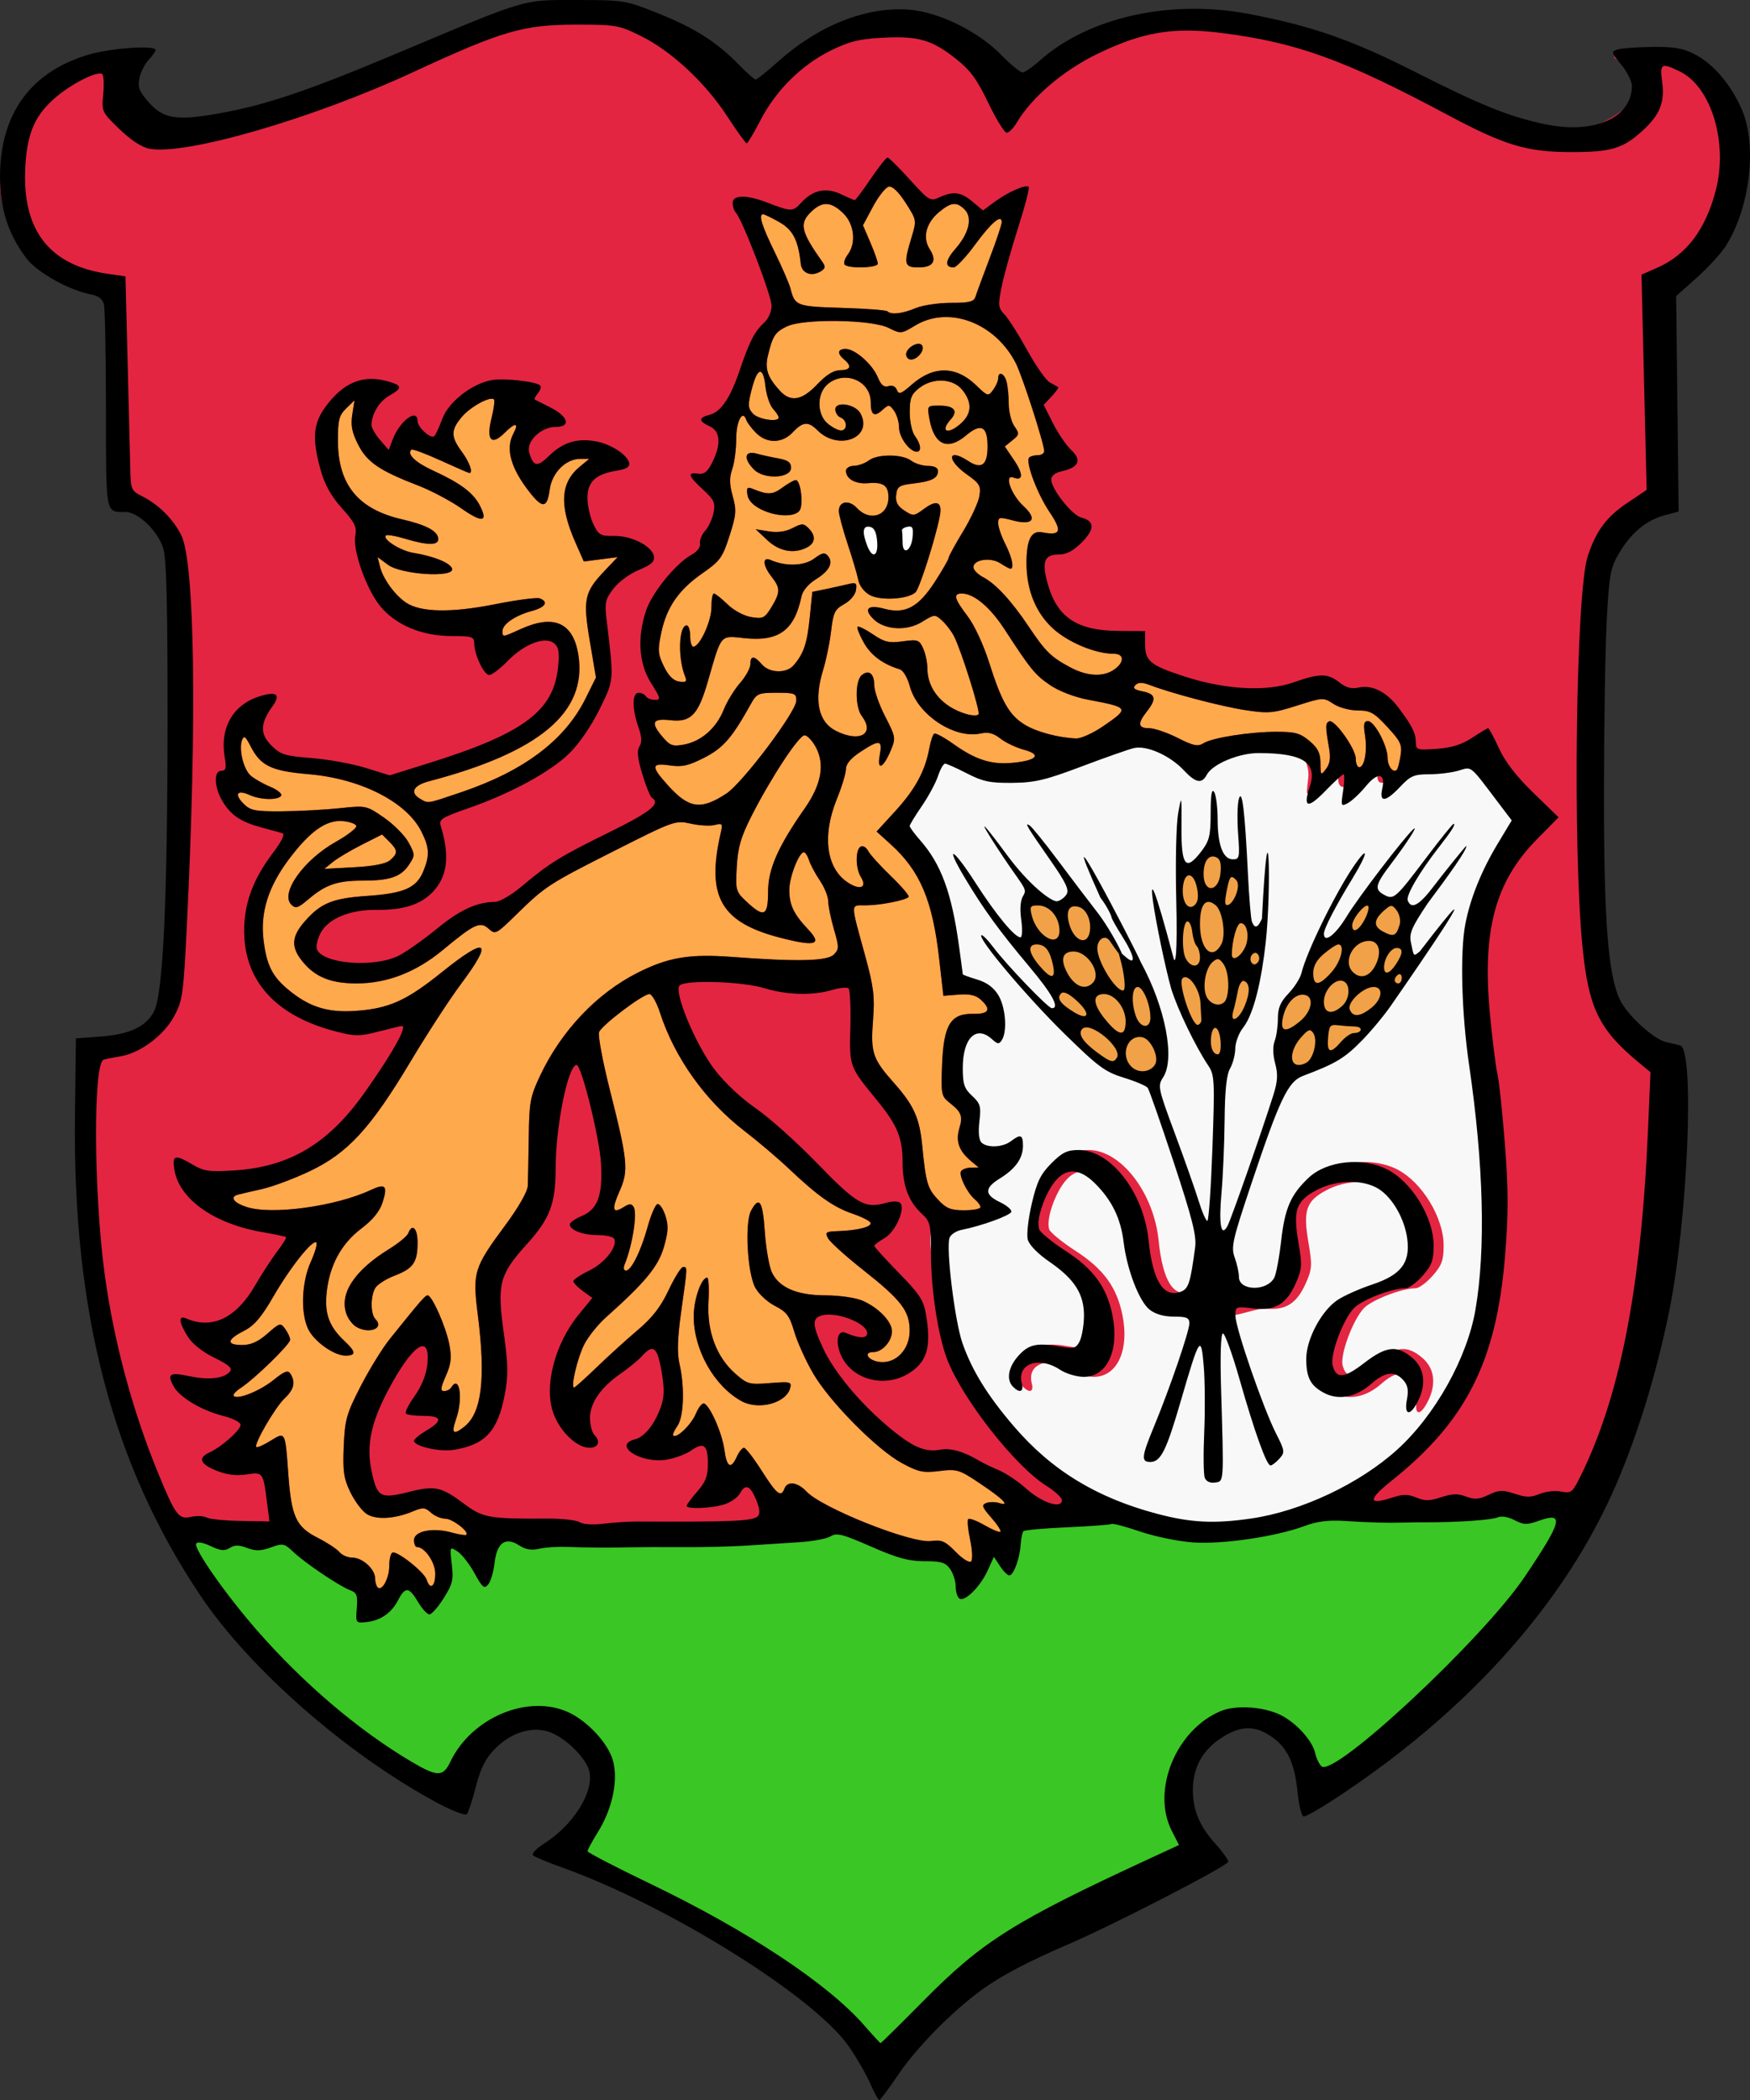 <?xml version="1.0" encoding="UTF-8" standalone="no"?>
<!-- Created with Inkscape (http://www.inkscape.org/) -->

<svg
   xmlns:dc="http://purl.org/dc/elements/1.1/"
   xmlns:cc="http://creativecommons.org/ns#"
   xmlns:rdf="http://www.w3.org/1999/02/22-rdf-syntax-ns#"
   xmlns:svg="http://www.w3.org/2000/svg"
   xmlns="http://www.w3.org/2000/svg"
   xmlns:sodipodi="http://sodipodi.sourceforge.net/DTD/sodipodi-0.dtd"
   xmlns:inkscape="http://www.inkscape.org/namespaces/inkscape"
   version="1.1"
   id="svg2028"
   width="500"
   height="600"
   viewBox="0 0 500 600"
   sodipodi:docname="AUT_Lustenau_COA.svg"
   inkscape:version="0.92.4 (5da689c313, 2019-01-14)">
  <rect x="0" y="0" width="500" height="600" fill="#333333" stroke="none"/>
  <defs
     id="defs2032" />
  <sodipodi:namedview
     pagecolor="#ffffff"
     bordercolor="#666666"
     borderopacity="1"
     objecttolerance="10"
     gridtolerance="10"
     guidetolerance="10"
     inkscape:pageopacity="0"
     inkscape:pageshadow="2"
     inkscape:window-width="1920"
     inkscape:window-height="1001"
     id="namedview2030"
     showgrid="false"
     inkscape:zoom="3.1466667"
     inkscape:cx="207.39402"
     inkscape:cy="189.35039"
     inkscape:window-x="-9"
     inkscape:window-y="-9"
     inkscape:window-maximized="1"
     inkscape:current-layer="svg2028" />
  <path
     inkscape:connector-curvature="0"
     id="path2647"
     d="m 241.218,198.517 61.72,-15.449 35.575,15.449 38.147,-10.299 75.865,20.599 -12.858,207.273 -89.58,38.622 -99.867,-37.335 z"
     style="fill:#f8f8f8;stroke-width:1.012"
     sodipodi:nodetypes="ccccccccc" />
  <path
     inkscape:connector-curvature="0"
     id="path2645"
     d="m 244.261,550.852 c -4.774,-9.66 -9.705,-14.992 -22.426,-24.25 -19.302,-14.047 -38.859,-24.806 -60.735,-33.412 -6.676,-2.626 -12.551,-5.17 -13.055,-5.653 -0.534,-0.511 0.523,-1.637 2.529,-2.694 8.606,-4.536 16.108,-15.294 14.669,-21.034 -0.973,-3.882 -5.399,-8.366 -9.992,-10.122 -3.906,-1.494 -4.665,-1.497 -8.793,-0.039 -2.485,0.878 -5.564,2.58 -6.843,3.782 -2.25,2.116 -6.331,13.157 -6.331,17.126 0,3.457 -2.733,3.16 -11.125,-1.212 C 105.304,464.565 89.209,469.301 71.855,451.931 57.088,437.148 52.926,455.082 43.852,430.331 36.434,410.098 26.624,383.075 23.306,353.899 21.482,337.867 20.978,301.979 22.719,300.236 c 0.676,-0.676 4.57,-1.539 7.977,-1.541 6.748,-0.004 11.861,-4.683 14.713,-9.041 2.581,-3.943 4.187,-31.614 4.273,-83.113 0.07,-41.835 -1.201,-51.118 -2.899,-55.524 -2.204,-5.718 -5.517,-6.459 -9.901,-6.459 -1.761,0 -3.748,-0.547 -4.415,-1.215 -0.886,-0.887 0.068,-7.609 0.057,-28.336 C 32.514,99.384 30.886,81.252 30.478,80.617 30.069,79.981 23.865,80.539 21.013,79.694 18.161,78.848 15.395,77.129 13.098,75.677 -2.065,66.094 -4.076,47.358 7.133,30.705 10.434,25.802 15.338,21.1 23.077,18.792 c 8.317,-2.48 12.834,-4.731 12.834,-2.458 0,0.816 -1.169,7.57 -2.206,8.126 -2.937,1.574 1.243,5.932 2.611,8.939 1.487,3.268 10.153,5.4 14.141,5.405 9.5,0.011 31.889,-7.689 51.052,-15.693 49.503,-20.678 47.208,-20.07 63.187,-19.097 14.973,0.912 24.153,5.146 37.467,11.846 l 8.566,17.354 11.066,-13.64 c 6.242,-7.694 11.86,-8.017 20.079,-10.527 15.866,-4.845 17.218,-2.237 34.788,5.24 l 10.944,13.018 13.704,-9.381 C 317.518,6.83 332.353,2.01 354.302,6.143 c 18.895,3.558 26.799,7.277 44.649,16.376 27.47,14.003 39.606,17.737 50.356,15.495 10.24,-2.136 23.624,-11.072 17.451,-17.253 -5.287,-5.293 -10.576,-4.69 2.665,-4.872 10.871,-0.149 14.373,4.203 20.047,11.727 5.493,7.284 3.19,4.931 3.19,15.488 0,15.037 -6.663,29.717 -16.547,36.458 -2.018,1.376 -3.728,3.186 -3.799,4.022 -0.071,0.836 -0.188,14.964 -0.26,31.396 l -0.131,29.877 -4.434,1.405 c -2.555,0.809 -6.057,3.078 -8.263,5.354 -7.055,7.278 -7.143,7.961 -7.7,59.684 -0.662,61.371 0.609,71.263 10.241,79.73 3.366,2.959 4.985,11.395 10.112,12.167 3.129,0.471 3.835,-1.211 3.169,19.401 -1.081,33.417 -5.277,57.908 -14.613,85.29 -13.878,40.702 -35.465,33.789 -78.079,62.619 -8.386,5.674 -12.058,7.632 -12.938,6.9 -0.676,-0.562 -1.556,-4.085 -1.956,-7.829 -0.846,-7.927 -2.281,-11.13 -6.625,-14.789 -3.944,-3.322 -8.599,-3.446 -13.188,-0.35 -5.275,3.559 -8.013,8.338 -8.013,13.985 0,6.361 1.284,9.516 6.301,15.488 3.16,3.762 3.913,5.312 3.159,6.51 -1.15,1.825 -28.327,15.697 -47.325,24.156 -22.266,9.914 -36.565,21.019 -46.598,36.19 -2.782,4.206 -5.527,7.661 -6.1,7.678 -0.573,0.017 -2.738,-3.401 -4.811,-7.595 z M 356.32,436.376 c 8.779,-1.222 22.72,-7.185 31.402,-12.466 3.313,-2.015 12.668,-7.86 16.899,-12.294 6.191,-6.488 7.762,-11.918 11.802,-20.323 5.301,-11.027 6.622,-16.959 7.731,-33.064 0.799,-11.6 -1,-38.039 -3.82,-56.914 -2.751,-18.411 0.432,-40.6 3.644,-49.557 2.344,-6.535 5.034,-12.976 7.899,-17.042 l 2.013,-2.857 -2.527,-2.713 c -1.39,-1.492 -3.749,-4.687 -5.243,-7.1 -2.033,-3.284 -3.145,-4.213 -4.421,-3.694 -0.938,0.381 -7.164,-2.932 -10.78,-2.633 -5.887,0.486 -7.03,0.959 -10.925,4.521 -5.071,4.639 -6.922,4.56 -6.43,-0.274 l 0.347,-3.41 -4.2,4.333 c -4.83,4.983 -7.8,5.287 -7.309,0.748 l 0.312,-2.881 -3.998,3.17 c -5.877,4.661 -5.721,7.706 -4.91,0.125 0.399,-3.73 -2.323,-7.616 -2.869,-7.954 -1.685,-1.043 -13.388,-3.443 -16.866,-2.784 -1.86,0.352 -7.458,0.833 -9.101,2.15 -4.453,4.388 -2.142,8.756 -7.402,1.028 -2.272,-2.075 -14.726,-3.414 -16.674,-4.058 -3.868,-1.278 -0.128,-0.784 -17.756,5.89 -11.854,4.488 -20.014,6.632 -27.818,2.581 -2.977,-1.546 -8.655,-4.053 -8.786,-3.9 -0.131,0.153 -1.779,5.066 -3.024,7.572 -1.245,2.507 -3.992,6.33 -5.319,8.103 -1.327,1.773 -3.378,4.529 -3.378,4.896 0,0.366 3.456,6.08 5.372,8.321 5.997,7.015 7.23,13.916 9.958,32.899 0.469,3.263 2.444,4.929 4.999,5.441 3.341,0.669 6.157,1.852 7.124,5.708 0.832,3.32 0.481,3.12 -1.016,4.561 -0.89,0.857 -3.021,2.424 -4.179,0.715 -1.895,-2.797 -4.03,0.993 -5.436,3.623 -0.576,1.077 -2.092,5.878 -2.092,8.603 0,4.013 1.298,6.143 3.407,8.127 2.137,2.01 1.602,3.83 1.434,7.576 -0.113,2.51 1.782,6.421 1.854,7.117 0.18,1.742 4.495,3.767 6.893,1.952 3.244,-2.457 4.653,-5.008 4.653,-1.026 0,2.887 -2.17,1.567 -5.159,4.543 -2.086,2.077 -4.155,2.677 -4.989,3.005 -1.251,0.493 -0.577,3.816 1.201,5.332 1.186,1.011 2.119,2.743 3.155,3.358 1.582,0.94 -1.623,-0.155 -2.732,1.182 -1.494,1.802 -7.43,3.411 -10.794,3.411 -4.056,0 -2.504,5.178 -1.734,14.813 1.303,16.309 4.85,25.565 13.121,37.573 11.07,16.073 29.444,27.411 48.724,32.524 9.709,2.574 16.676,2.984 27.741,1.443 z m -93.741,-316.678 -0.325,-5.317 4.046,0.328 c 2.225,0.181 4.551,0.978 5.169,1.772 1.562,2.008 2.417,1.802 2.417,-0.581 0,-5.435 -8.584,-8.092 -12.959,-4.012 -2.417,2.255 -2.992,7.753 -1.167,11.168 1.928,3.607 3.155,2.145 2.818,-3.358 z m -26.284,-0.767 c -3.035,-4.111 -1.631,-5.471 4.276,-4.142 2.438,0.548 4.66,0.769 4.939,0.49 0.278,-0.279 -0.179,-1.734 -1.016,-3.235 -2.205,-3.953 -7.083,-4.257 -9.94,-0.621 -2.668,3.396 -2.674,4.536 -0.043,7.884 2.915,3.71 4.548,3.365 1.785,-0.377 z"
     style="fill:#e32542;fill-opacity:1;stroke-width:1.012"
     sodipodi:nodetypes="csscsscccssssssccscsscssssssccsssscssscsssccscsccccccscsccccccssscsscscccccsccccccssccccccccccccsscssssccscccsccccscccscsssscccccsscscccccccccc" />
  <path
     style="fill:#3ac624;fill-opacity:1;stroke:none;stroke-width:1.012px;stroke-linecap:butt;stroke-linejoin:miter;stroke-opacity:1"
     d="m 50.098,437.004 33.187,0.683 22.958,18.434 7.956,-3.641 1.818,-2.731 6.137,5.917 4.773,-2.731 -0.227,-12.062 h 9.547 l 10.911,-4.097 81.603,-0.455 c 0,0 3.41,-4.324 5.228,-3.869 1.818,0.455 40.461,14.338 40.461,14.338 l 3.637,3.641 6.365,-10.241 3.637,1.821 5.001,-13.2 3.864,4.552 23.867,-0.683 27.731,5.234 31.368,-6.6 73.193,-0.455 c 0,0 -30.686,47.11 -32.278,47.565 -1.591,0.455 -44.098,33.455 -44.098,33.455 0,0 -2.5,-6.828 -3.637,-9.331 -1.137,-2.503 -5.91,-7.51 -5.91,-7.51 l -11.593,-4.097 -11.82,3.414 -6.819,15.248 4.773,18.434 -50.462,26.172 -40.915,36.869 -12.502,-16.614 -27.049,-19.345 -29.777,-15.703 -21.821,-10.924 11.365,-11.152 2.046,-13.427 -12.047,-11.379 -16.821,-0.683 -15.684,20.938 -25.231,-14.11 -31.368,-30.041 z"
     id="path2654"
     inkscape:connector-curvature="0" />
  <path
     inkscape:connector-curvature="0"
     id="path2639-0"
     d="m 338.257,376.178 c -2.859,0 -5.307,-0.702 -6.945,-1.992 -2.97,-2.339 -6.455,-11.393 -7.418,-19.276 -0.83,-6.79 -3.329,-11.939 -8.125,-16.741 -4.754,-4.76 -8.876,-4.613 -12.263,0.437 -2.76,4.115 -4.595,10.38 -3.714,12.679 0.349,0.911 3.748,3.672 7.553,6.137 7.888,5.109 11.658,10.238 13.306,18.104 2.123,10.132 -1.407,17.875 -8.144,17.862 -2.046,-0.004 -5.085,-0.912 -6.754,-2.019 -6.05,-4.012 -12.429,-1.749 -10.957,3.887 0.627,2.402 -0.594,2.878 -2.496,0.974 -2.016,-2.019 -1.374,-5.665 1.568,-8.909 2.964,-3.268 5.259,-3.754 12.042,-2.548 3.681,0.655 4.347,0.477 5.369,-1.435 0.642,-1.2 1.216,-4.378 1.277,-7.063 0.145,-6.388 -2.568,-10.738 -9.814,-15.735 -3.436,-2.369 -5.863,-4.863 -6.255,-6.426 -0.352,-1.405 0.173,-6.016 1.167,-10.248 1.474,-6.275 2.506,-8.395 5.593,-11.492 3.105,-3.116 4.507,-3.798 7.805,-3.798 9.181,0 18.587,12.16 19.975,25.825 1.182,11.629 4.276,16.525 9.251,14.642 7.863,-1.128 6.351,-0.608 12.699,-0.347 2.491,0.317 11.83,0.347 13.95,-3.62 0.543,-1.016 1.436,-5.803 1.985,-10.639 1.049,-9.247 2.737,-13.111 7.829,-17.926 5.193,-4.91 15.552,-5.981 22.577,-2.333 7.005,3.637 13.15,13.762 13.15,21.665 0,4.226 -0.522,5.665 -3.139,8.649 -1.727,1.969 -3.92,3.58 -4.874,3.58 -3.954,0 -12.614,3.363 -14.834,5.76 -3.133,3.385 -6.771,13.223 -6.011,16.256 0.99,3.95 3.259,3.789 8.987,-0.635 6.295,-4.862 9.373,-5.208 13.725,-1.542 3.579,3.015 4.151,7.62 1.569,12.62 -2.185,4.23 -3.903,3.86 -3.056,-0.658 0.512,-2.733 0.248,-4.128 -1.056,-5.57 -2.452,-2.713 -5.174,-2.395 -9.11,1.064 -4.359,3.832 -9.263,4.805 -13.405,2.661 -3.979,-2.06 -5.216,-4.419 -5.187,-9.887 0.03,-5.538 4.336,-13.624 8.881,-16.68 1.838,-1.235 6.312,-3.236 9.944,-4.446 8.235,-2.744 10.896,-6.183 10.04,-12.975 -0.727,-5.769 -4.242,-11.905 -8.233,-14.375 -4.495,-2.781 -12.042,-2.618 -17.715,0.383 -5.815,3.077 -6.734,5.743 -5.155,14.961 1.107,6.464 1.038,7.573 -0.714,11.541 -2.696,6.103 -5.944,8.028 -12.276,7.277 -9.017,1.816 -4.726,2.416 -22.591,2.347 z"
     style="fill:#e32542;fill-opacity:1;stroke-width:1.012"
     sodipodi:nodetypes="cssssccscscsccscssscsscccsccscsccccccccccccccccccc" />
  <path
     style="fill:#f1a147;fill-opacity:1;stroke:none;stroke-width:1.012px;stroke-linecap:butt;stroke-linejoin:miter;stroke-opacity:1"
     d="m 294.058,255.799 -1.447,13.679 1.768,4.667 6.268,7.724 2.893,9.656 5.786,6.92 7.233,5.954 12.537,4.345 3.054,-4.184 -1.125,-14.805 -4.822,-11.587 -4.942,-4.063 -5.143,-7.966 -8.367,-10.974 c 0,0 -4.66,4.893 -5.228,4.438 -0.568,-0.455 -8.465,-3.803 -8.465,-3.803 z"
     id="path2676"
     inkscape:connector-curvature="0" />
  <path
     style="fill:#f1a147;fill-opacity:1;stroke:none;stroke-width:1.012px;stroke-linecap:butt;stroke-linejoin:miter;stroke-opacity:1"
     d="m 346.664,242.459 -9.562,7.719 0.633,8.304 -0.707,9.832 -0.094,9.804 1.53,8.894 3.265,8.787 8.659,10.064 1.043,-7.392 6.618,-13.849 1.324,-6.972 0.981,-8.092 -4.628,-7.705 -0.763,-9.997 c 0,0 -2.627,-1.171 -2.89,-1.851 -0.263,-0.679 -5.41,-7.547 -5.41,-7.547 z"
     id="path2676-4"
     inkscape:connector-curvature="0"
     sodipodi:nodetypes="ccccccccccccccsc" />
  <path
     style="fill:#f1a147;fill-opacity:1;stroke:none;stroke-width:1.012px;stroke-linecap:butt;stroke-linejoin:miter;stroke-opacity:1"
     d="m 397.847,258.752 -6.902,-2.82 -2.365,2.92 -5.5,7.81 -7.541,6.679 -3.848,8.161 -5.661,7.301 -0.129,11.206 2.181,8.021 19.14,-10.852 8.644,-9.483 4.665,-6.84 3.298,-6.728 -2.238,-5.288 c 0,0 0.119,-8.138 0.293,-8.845 0.174,-0.707 -4.039,-1.242 -4.039,-1.242 z"
     id="path2676-5"
     inkscape:connector-curvature="0"
     sodipodi:nodetypes="ccccccccccccccsc" />
  <path
     style="opacity:1;fill:#fea94b;fill-opacity:1;fill-rule:evenodd;stroke:none;stroke-width:2.024;stroke-linecap:butt;stroke-miterlimit:4;stroke-dasharray:none;stroke-opacity:1;paint-order:normal"
     d="m 253.954,53.324 c -0.899,0.171 -2.929,2.726 -4.512,5.679 l -2.88,5.37 2.122,4.935 c 1.166,2.715 2.12,5.422 2.12,6.015 0,1.278 -8.739,1.474 -9.517,0.214 -0.293,-0.475 0.12,-1.728 0.919,-2.785 2.498,-3.305 1.889,-8.78 -1.32,-11.858 -3.437,-3.297 -5.88,-3.439 -8.983,-0.52 -3.625,3.41 -3.155,5.678 2.956,14.284 1.052,1.481 1.009,1.977 -0.239,2.791 -2.64,1.722 -5.539,0.698 -5.828,-2.059 -0.711,-6.771 -2.247,-9.746 -6.176,-11.957 -2.172,-1.222 -4.23,-2.221 -4.572,-2.221 -1.399,0 -0.414,3.235 3.278,10.774 2.144,4.379 4.187,9.101 4.542,10.494 1.254,4.919 1.726,5.095 14.705,5.483 6.805,0.203 12.65,0.647 12.99,0.987 1.045,1.046 4.221,0.691 8.023,-0.9 1.997,-0.836 6.55,-1.519 10.115,-1.519 5.294,0 6.581,-0.325 7.023,-1.772 0.298,-0.975 2.105,-5.883 4.014,-10.907 1.91,-5.024 3.473,-9.681 3.473,-10.349 0,-2.442 -2.933,0.023 -7.598,6.385 -2.628,3.584 -5.38,6.516 -6.117,6.516 -2.656,0 -2.456,-1.97 0.545,-5.392 3.85,-4.39 4.876,-8.843 2.57,-11.152 -2.299,-2.302 -3.901,-2.122 -7.411,0.835 -3.631,3.059 -4.659,7.239 -2.576,10.474 2.176,3.379 1.058,5.236 -3.153,5.236 -4.15,0 -4.359,-0.875 -2.043,-8.519 1.503,-4.959 1.496,-4.989 -1.665,-9.922 -2.001,-3.122 -3.774,-4.833 -4.805,-4.637 z m 16.204,37.263 c -3.029,0.024 -6.013,0.805 -8.705,2.437 -3.942,2.389 -4.081,2.403 -7.586,0.659 -4.844,-2.41 -24.232,-2.699 -29.002,-0.433 -3.398,1.614 -4.111,2.71 -5.471,8.405 -0.894,3.743 -0.083,6.126 3.388,9.942 3.096,3.403 6.294,2.874 10.708,-1.772 2.604,-2.741 4.718,-4.051 6.535,-4.051 3.004,0 3.444,-1.147 1.168,-3.038 -2.085,-1.733 -1.901,-3.038 0.429,-3.038 2.679,0 7.641,4.382 9.183,8.108 0.925,2.237 1.763,2.93 3.046,2.522 1.087,-0.345 2.014,0.073 2.402,1.086 0.534,1.394 1.18,1.167 4.184,-1.474 6.265,-5.507 12.671,-5.453 18.478,0.158 3.283,3.172 3.43,3.212 4.832,1.306 0.796,-1.081 1.446,-2.562 1.446,-3.291 0,-2.188 1.741,-1.495 2.397,0.953 0.335,1.253 0.617,4.114 0.624,6.357 0.01,2.243 0.731,5.104 1.608,6.357 1.486,2.124 1.446,2.4 -0.573,4.037 l -2.167,1.757 2.614,3.855 c 2.723,4.017 2.667,6.098 -0.134,5.022 -2.779,-1.068 -0.695,4.864 2.863,8.148 4.117,3.8 2.68,5.628 -3.191,4.059 -3.675,-0.982 -4.04,-0.906 -4.04,0.845 0,1.059 0.91,3.713 2.023,5.897 1.939,3.806 2.626,7.089 1.482,7.089 -0.298,0 -1.616,-0.704 -2.928,-1.565 -2.726,-1.788 -7.658,-1.054 -7.658,1.141 0,0.761 1.252,2.04 2.782,2.842 3.64,1.909 8.117,6.778 13.14,14.291 4.676,6.994 6.318,8.589 11.88,11.536 4.777,2.531 9.331,2.737 12.435,0.56 2.955,-2.072 2.903,-4.5 -0.097,-4.5 -5.286,0 -13.12,-3.266 -17.475,-7.285 -4.891,-4.514 -7.492,-10.992 -7.492,-18.659 0,-6.681 1.361,-9.349 4.463,-8.755 5.38,1.03 5.839,-0.267 2.076,-5.865 -3.399,-5.058 -6.743,-13.853 -5.85,-15.391 0.242,-0.418 1.324,-0.76 2.404,-0.76 1.08,0 1.964,-0.519 1.964,-1.153 0,-2.128 -6.279,-21.593 -8.122,-25.179 -4.281,-8.329 -12.324,-13.221 -20.065,-13.16 z m -7.78,7.643 c 0.471,-0.016 0.87,0.13 1.094,0.495 0.817,1.324 -1.316,4.01 -3.185,4.01 -0.766,0 -1.393,-0.668 -1.393,-1.484 0,-1.465 2.069,-2.973 3.483,-3.02 z m -45.296,8.001 c -0.698,0.186 -1.52,1.913 -2.345,5.151 -1.1,4.319 -1.055,5.204 0.36,6.769 1.535,1.698 7.383,2.585 7.383,1.12 0,-0.374 -0.737,-1.494 -1.638,-2.49 -0.9,-0.996 -1.87,-3.898 -2.157,-6.448 -0.33,-2.93 -0.904,-4.286 -1.602,-4.1 z m 24.476,1.689 c -1.708,-0.018 -3.476,0.53 -5.008,1.772 -3.248,2.633 -3.248,8.768 0,11.401 1.286,1.042 2.971,1.895 3.744,1.895 1.888,0 1.797,-2.951 -0.113,-3.685 -0.835,-0.321 -1.517,-1.366 -1.517,-2.324 0,-2.448 5.763,-1.52 7.195,1.159 3.687,6.898 -6.292,10.818 -12.279,4.824 -2.636,-2.639 -4.189,-2.522 -7.055,0.532 -3.034,3.233 -7.403,3.315 -10.518,0.196 -1.283,-1.285 -2.541,-2.961 -2.796,-3.725 -1.034,-3.104 -2.871,0.393 -2.871,5.463 0,2.948 -0.507,6.818 -1.128,8.601 -0.851,2.445 -0.818,4.351 0.136,7.762 1.121,4.011 1.015,5.293 -0.93,11.342 -1.998,6.212 -2.689,7.164 -7.749,10.68 -6.775,4.707 -10.218,9.701 -11.757,17.047 -1.029,4.914 -0.938,6.033 0.775,9.546 1.319,2.705 2.715,4.091 4.358,4.324 1.998,0.283 2.289,0.019 1.671,-1.519 -2.098,-5.222 -1.789,-14.521 0.482,-14.521 0.546,0 0.992,1.367 0.992,3.038 0,1.671 0.409,3.038 0.911,3.038 1.808,0 5.158,-7.271 5.158,-11.198 0,-2.196 0.321,-3.994 0.711,-3.994 0.391,0 2.135,1.383 3.878,3.074 1.824,1.77 4.716,3.326 6.816,3.667 3.326,0.54 3.832,0.292 5.727,-2.821 2.591,-4.256 2.6,-5.478 0.063,-8.707 -2.573,-3.275 -2.71,-5.86 -0.253,-4.779 4.279,1.882 9.539,1.709 12.399,-0.407 2.331,-1.726 3.043,-1.861 3.963,-0.752 1.617,1.951 0.374,4.298 -3.568,6.737 -2.053,1.27 -3.669,3.219 -4.007,4.83 -2.025,9.668 -6.439,12.921 -16.176,11.922 -7.197,-0.738 -6.588,-1.447 -10.574,12.363 -2.768,9.592 -4.845,11.734 -10.732,11.069 -5.187,-0.585 -5.723,0.674 -2.084,4.91 2.039,2.374 2.837,2.645 6.04,2.043 4.902,-0.921 9.213,-4.709 11.299,-9.928 0.936,-2.341 3.033,-5.776 4.663,-7.633 1.629,-1.858 2.961,-4.274 2.961,-5.368 0,-2.54 1.113,-2.528 3.305,0.035 2.145,2.509 6.97,2.644 9.052,0.253 2.87,-3.295 3.875,-6.266 4.611,-13.637 l 0.733,-7.346 3.54,-0.72 c 1.947,-0.396 4.833,-1.035 6.411,-1.418 2.578,-0.626 2.835,-0.458 2.529,1.642 -0.194,1.329 -1.65,3.06 -3.376,4.013 -2.674,1.477 -3.118,2.388 -3.734,7.673 -0.384,3.298 -1.403,8.274 -2.264,11.059 -2.703,8.742 -1.418,14.921 3.635,17.466 6.819,3.435 11.261,0.885 7.389,-4.241 -1.929,-2.554 -1.937,-10.071 -0.012,-11.671 2.046,-1.7 3.584,-0.447 3.584,2.92 0,1.56 1.403,5.561 3.118,8.889 2.987,5.799 3.055,6.201 1.62,9.639 -2.163,5.183 -4.036,6.011 -3.173,1.402 0.827,-4.413 8e-4,-4.552 -5.52,-0.932 -2.719,1.782 -4.137,3.459 -4.137,4.89 0,1.198 -1.165,5.046 -2.588,8.553 -4.447,10.958 -2.936,20.506 3.847,24.318 3.173,1.783 4.724,0.74 3.003,-2.02 -1.545,-2.477 -1.595,-7.724 -0.083,-8.66 0.633,-0.392 1.598,0.148 2.157,1.207 0.557,1.053 3.514,4.324 6.573,7.269 3.059,2.945 5.311,5.604 5.004,5.91 -0.958,0.959 -8.127,2.358 -12.215,2.384 -4.509,0.028 -4.498,-1.266 -0.126,14.709 2.343,8.563 2.679,11.342 2.171,17.99 -0.721,9.432 -0.165,11.111 5.97,18.028 5.673,6.396 7.304,9.999 8.07,17.836 1.042,10.66 1.515,12.302 4.449,15.447 2.426,2.6 3.664,3.111 7.553,3.111 2.558,0 4.653,-0.399 4.653,-0.888 0,-0.489 -0.713,-1.482 -1.584,-2.206 -2.21,-1.837 -4.691,-6.894 -3.961,-8.076 0.334,-0.541 1.604,-0.998 2.823,-1.017 l 2.217,-0.034 -2.128,-1.78 c -3.498,-2.928 -4.489,-5.617 -3.432,-9.309 1.056,-3.688 0.678,-4.687 -2.833,-7.475 -2.277,-1.808 -2.398,-2.441 -2.071,-10.814 0.445,-11.37 2.442,-14.657 8.827,-14.523 4.611,0.097 5.337,-1.242 2.211,-4.075 -1.389,-1.259 -3.211,-1.671 -6.308,-1.424 l -4.356,0.348 -1.209,-10.634 c -1.889,-16.623 -5.445,-25.038 -13.77,-32.584 l -4.103,-3.721 5.393,-5.901 c 5.639,-6.169 8.474,-11.4 9.653,-17.812 0.385,-2.095 1.023,-4.008 1.418,-4.253 0.395,-0.244 2.904,1.111 5.575,3.013 6.327,4.504 10.779,5.902 16.919,5.311 6.896,-0.663 8.294,-2.341 3.118,-3.737 -2.223,-0.599 -5.244,-2.035 -6.711,-3.191 -1.952,-1.537 -3.46,-1.927 -5.619,-1.452 -7.509,1.651 -18.078,-5.371 -20.248,-13.455 -0.669,-2.49 -1.905,-4.579 -2.886,-4.876 -4.817,-1.455 -8.236,-3.995 -10.277,-7.631 -1.245,-2.218 -2.045,-4.252 -1.776,-4.522 0.269,-0.269 2.241,0.699 4.382,2.154 3.312,2.25 4.584,2.55 8.523,2.008 4.292,-0.591 4.719,-0.445 5.836,2.01 0.663,1.456 1.205,4.016 1.205,5.689 0,6.03 4.376,11.131 11.241,13.103 1.591,0.457 3.111,0.475 3.378,0.042 0.536,-0.869 -4.96,-18.336 -7.035,-22.358 -0.719,-1.394 -2.243,-3.381 -3.386,-4.417 -2.03,-1.839 -2.161,-1.831 -5.733,0.38 -4.373,2.706 -10.748,2.318 -13.909,-0.847 -2.909,-2.912 -1.55,-4.163 3.155,-2.906 5.966,1.594 9.726,-0.42 14.45,-7.738 2.149,-3.329 3.908,-6.391 3.908,-6.805 0,-0.414 1.858,-3.814 4.129,-7.556 2.271,-3.742 4.368,-8.283 4.661,-10.088 0.477,-2.94 0.101,-3.587 -3.602,-6.211 -5.864,-4.156 -5.492,-7.699 0.403,-3.831 3.817,2.504 5.536,1.212 5.536,-4.162 0,-5.784 -1.863,-6.738 -6.132,-3.141 -5.306,4.47 -9.141,2.746 -10.475,-4.708 -0.679,-3.793 -0.675,-3.798 2.847,-3.798 4.219,0 5.448,1.496 3.238,3.94 -3.313,3.665 -0.631,4.479 3.123,0.947 2.899,-2.727 2.981,-5.826 0.245,-9.309 -2.672,-3.401 -8.5,-3.668 -12.435,-0.57 -2.209,1.74 -2.665,2.92 -2.665,6.895 0,2.65 0.665,5.677 1.486,6.763 1.727,2.286 1.991,4.498 0.537,4.498 -2.032,0 -5.058,-4.125 -5.058,-6.895 0,-1.565 -0.642,-3.723 -1.426,-4.797 -1.358,-1.859 -1.518,-1.869 -3.368,-0.192 -2.3,2.084 -3.297,1.397 -3.297,-2.273 0,-4.17 -3.464,-6.949 -7.221,-6.988 z m -101.017,6.001 c -1.814,-0.049 -6.461,2.665 -8.614,5.226 -3.155,3.754 -3.152,5.614 0.019,9.918 2.207,2.995 3.297,6.077 2.149,6.077 -0.209,0 -3.911,-1.611 -8.227,-3.58 -4.315,-1.969 -8.07,-3.356 -8.343,-3.082 -1.309,1.311 1.142,3.648 6.306,6.015 7.647,3.505 11.379,6.289 13.229,9.87 2.493,4.826 0.779,5.123 -5.233,0.906 -3.095,-2.17 -8.658,-5.116 -12.364,-6.545 -11.064,-4.269 -14.596,-6.677 -17.139,-11.69 -1.773,-3.495 -2.162,-5.495 -1.673,-8.605 l 0.636,-4.051 -2.373,2.306 c -2.025,1.969 -2.373,3.304 -2.373,9.115 0,12.586 5.704,19.65 18.208,22.548 6.803,1.577 10.033,3.22 10.435,5.309 0.424,2.206 -2.715,2.293 -9.469,0.257 -2.705,-0.815 -5.166,-1.232 -5.471,-0.926 -1.06,1.066 4.169,4.372 7.863,4.971 5.941,0.963 10.766,2.963 11.079,4.591 0.498,2.591 -14.546,1.621 -18.332,-1.181 l -2.969,-2.198 0.695,2.771 c 0.873,3.482 4.305,8.184 7.509,10.286 4.175,2.739 12.935,2.881 25.332,0.409 6.215,-1.239 11.973,-1.994 12.796,-1.677 2.609,1.003 1.626,2.551 -2.296,3.612 -4.699,1.272 -8.345,3.76 -8.345,5.693 0,1.844 -0.067,1.851 5.2,-0.542 9.555,-4.341 15.092,-1.795 16.497,7.584 2.429,16.217 -11.095,27.593 -42.686,35.904 -4.536,1.193 -5.571,3.248 -2.529,5.022 2.372,1.383 1.766,1.481 11.67,-1.871 17.997,-6.091 29.655,-14.877 35.577,-26.811 l 2.966,-5.974 -1.747,-10.333 c -2.022,-11.968 -1.592,-14.045 4.192,-20.133 l 3.734,-3.928 -4.824,0.621 -4.824,0.621 -2.4,-5.432 c -4.661,-10.552 -4.297,-17.071 1.207,-21.622 l 2.75,-2.273 h -2.529 c -4.206,0 -8.137,3.961 -8.794,8.858 -0.691,5.158 -1.967,5.39 -5.467,0.999 -5.635,-7.071 -7.237,-12.693 -4.876,-17.11 1.672,-3.128 0.526,-3.219 -2.491,-0.198 -3.834,3.839 -5.355,2.111 -3.752,-4.263 0.657,-2.611 0.961,-4.98 0.676,-5.266 -0.128,-0.128 -0.33,-0.193 -0.589,-0.2 z m 74.46,15.478 c 0.336,0.019 0.722,0.087 1.156,0.206 1.53,0.417 4.375,1.044 6.322,1.393 2.643,0.473 3.54,1.143 3.54,2.643 0,3.027 -7.69,3.423 -10.566,0.544 -2.743,-2.747 -2.805,-4.919 -0.452,-4.785 z m 39.268,0.76 c 2.402,0.013 4.809,0.505 6.083,1.47 1.08,0.818 3.242,1.487 4.805,1.487 1.8,0 2.841,0.536 2.841,1.46 0,2.045 -1.814,2.962 -7.081,3.578 -4.028,0.471 -4.588,0.845 -4.866,3.254 -0.233,2.019 0.369,3.168 2.329,4.455 2.536,1.664 2.764,1.645 5.646,-0.489 3.722,-2.755 5.307,-1.948 4.459,2.271 -1.325,6.591 -5.756,20.455 -6.893,21.565 -2.051,2.002 -9.986,2.499 -13.053,0.819 -1.617,-0.886 -2.994,-2.665 -3.307,-4.277 -0.295,-1.518 -1.67,-6.177 -3.056,-10.355 -1.386,-4.178 -2.516,-8.407 -2.511,-9.4 0.015,-2.802 2.908,-3.283 5.164,-0.858 3.749,4.029 9.007,2.249 9.007,-3.05 0,-3.396 -1.473,-4.411 -5.852,-4.033 -3.555,0.307 -6.287,-1.234 -6.287,-3.545 0,-0.767 1.024,-1.408 2.276,-1.426 1.252,-0.018 3.16,-0.701 4.24,-1.519 1.256,-0.951 3.653,-1.419 6.055,-1.406 z m -26.906,7.008 c 1.428,0 2.281,7.289 1.029,8.798 -1.545,1.864 -6.779,1.651 -10.971,-0.445 -2.299,-1.15 -3.66,-2.619 -3.882,-4.191 -0.283,-2.005 -0.022,-2.29 1.517,-1.658 4.304,1.768 5.691,1.712 8.466,-0.342 1.607,-1.189 3.335,-2.162 3.841,-2.162 z m 1.837,12.675 c 0.629,0.004 1.099,0.362 1.812,1.076 2.133,2.136 1.993,4.187 -0.373,5.455 -3.695,1.98 -7.954,1.212 -11.431,-2.061 l -3.303,-3.11 3.766,0.617 c 2.479,0.407 4.789,0.088 6.763,-0.934 1.351,-0.699 2.139,-1.049 2.768,-1.044 z m 30.577,0.593 c -0.145,0.006 -0.307,0.027 -0.488,0.061 -0.973,0.188 -1.688,0.684 -1.588,1.102 0.099,0.418 0.182,1.938 0.182,3.377 0,3.81 2.459,2.503 2.853,-1.517 0.231,-2.353 0.057,-3.067 -0.958,-3.022 z m -11.923,0.044 c -1.375,0.14 -1.413,1.934 -0.113,5.359 1.487,3.916 3.232,3.19 2.869,-1.193 -0.219,-2.648 -0.847,-3.889 -2.084,-4.124 -0.251,-0.048 -0.475,-0.061 -0.672,-0.042 z m 26.971,19.1 c -2.562,-0.005 -2.201,1.438 1.606,6.433 1.978,2.595 4.557,8.154 6.229,13.427 3.512,11.075 5.69,14.868 10.103,17.599 3.32,2.054 9.519,3.723 14.675,3.95 1.389,0.061 4.908,-1.535 7.839,-3.557 7.488,-5.163 7.422,-5.271 -4.58,-7.554 -3.695,-0.703 -8.144,-2.42 -10.621,-4.099 -4.33,-2.933 -5.594,-4.478 -13.037,-15.933 -4.133,-6.361 -8.771,-10.259 -12.215,-10.266 z m 51.104,25.531 c -0.635,0.011 -1.116,0.224 -1.531,0.639 -0.852,0.853 -0.322,1.31 2.078,1.79 3.735,0.748 4.026,2.139 1.201,5.734 -2.727,3.471 -2.545,4.787 0.658,4.787 1.474,0 5.128,1.241 8.12,2.757 4.496,2.279 5.775,2.549 7.369,1.553 2.572,-1.608 13.218,-3.28 20.95,-3.29 5.249,-0.006 6.741,0.409 9.357,2.613 2.413,2.033 3.118,3.455 3.143,6.33 0.03,3.541 0.102,3.618 1.588,1.683 1.133,-1.476 1.366,-3.125 0.854,-6.077 -1.055,-6.08 -1.05,-7.048 0.052,-7.532 1.522,-0.67 7.59,7.845 7.59,10.65 0,1.349 0.446,2.453 0.992,2.453 1.516,0 2.361,-4.694 1.648,-9.162 -0.505,-3.159 -0.321,-4.004 0.869,-4.004 1.84,0 5.595,7.07 5.595,10.533 0,2.377 1.595,4.412 2.639,3.367 0.265,-0.265 0.739,-2.069 1.053,-4.008 0.505,-3.115 0.066,-4.073 -3.776,-8.229 -3.793,-4.104 -4.869,-4.702 -8.454,-4.708 -2.3,-0.004 -5.366,-0.839 -6.966,-1.895 -2.812,-1.857 -2.979,-1.849 -10.386,0.506 -6.876,2.186 -8.161,2.298 -14.843,1.278 -6.84,-1.044 -20.901,-4.745 -27.349,-7.198 -1.028,-0.391 -1.817,-0.582 -2.452,-0.572 z m -104.004,2.823 c -5.211,0 -5.733,0.221 -7.334,3.104 -5.42,9.761 -7.934,12.666 -13.355,15.437 -4.53,2.315 -6.362,2.728 -9.862,2.217 -5.361,-0.781 -5.456,0.233 -0.537,5.685 6.013,6.664 9.396,7.143 16.694,2.364 4.611,-3.02 19.944,-23.379 19.98,-26.528 0.023,-2.092 -0.434,-2.279 -5.585,-2.279 z m 7.946,12.153 c -1.623,0 -9.669,12.247 -15.157,23.072 -3.05,6.017 -3.893,8.922 -4.208,14.501 -0.382,6.766 -0.295,7.068 2.863,10.021 4.938,4.618 6.075,4.079 6.075,-2.876 0,-6.467 2.827,-12.905 10.453,-23.806 4.786,-6.841 5.837,-12.602 3.197,-17.512 -1.006,-1.87 -2.456,-3.4 -3.222,-3.4 z m -160.092,0.556 c -0.233,-0.002 -0.423,0.273 -0.62,0.787 -0.982,2.563 0.379,8.289 2.406,10.126 0.983,0.891 3.495,2.335 5.583,3.208 2.088,0.874 3.524,2.029 3.191,2.569 -0.83,1.345 -5.904,1.237 -9.041,-0.194 -3.524,-1.608 -4.463,-0.267 -1.731,2.471 1.99,1.994 3.249,2.242 11.069,2.184 4.854,-0.036 12.239,-0.43 16.412,-0.874 7.544,-0.804 7.614,-0.789 12.644,2.674 2.782,1.916 5.942,5.103 7.023,7.083 1.883,3.448 1.891,3.714 0.2,6.298 -2.317,3.541 -5.456,4.635 -13.31,4.635 -7.271,0 -10.584,1.142 -15.54,5.361 -2.943,2.505 -3.618,2.713 -4.846,1.484 -3.24,-3.244 3.495,-12.737 12.721,-17.931 3.411,-1.92 6.044,-3.971 5.852,-4.557 -0.192,-0.586 -1.921,-1.201 -3.843,-1.367 -4.709,-0.406 -9.306,2.824 -15.297,10.749 -6.002,7.939 -8.343,15.373 -7.349,23.333 0.869,6.965 2.445,10.181 6.79,13.858 6.035,5.107 11.406,6.846 19.424,6.292 9.591,-0.663 14.518,-2.869 24.733,-11.075 12.929,-10.386 14.852,-9.181 5.441,3.406 -3.198,4.277 -9.683,14.246 -14.412,22.154 -11.356,18.99 -17.901,26.124 -28.688,31.265 -4.527,2.158 -10.736,4.482 -13.796,5.165 -3.06,0.683 -6.132,1.397 -6.828,1.588 -2.394,0.657 -1.257,2.282 2.456,3.509 7.149,2.362 25.46,-0.135 35.512,-4.844 4.201,-1.968 4.893,-1.249 3.378,3.513 -0.826,2.596 -2.763,4.982 -6.099,7.513 -5.749,4.362 -9.096,10.563 -9.898,18.34 -0.623,6.046 0.738,9.697 5.152,13.827 3.252,3.042 3.318,4.128 0.247,4.128 -3.298,0 -8.968,-4.038 -10.682,-7.608 -2.202,-4.586 -1.867,-13.368 0.731,-19.134 1.231,-2.732 1.961,-5.239 1.62,-5.57 -1.029,-1.002 -7.411,7.008 -12.257,15.383 -3.493,6.037 -5.484,8.354 -8.499,9.894 -4.874,2.489 -5.037,3.996 -0.433,3.996 2.502,0 4.563,-0.93 7.197,-3.246 3.547,-3.118 3.746,-3.169 5.093,-1.325 0.771,1.056 1.401,2.447 1.401,3.092 0,1.291 -10.155,11.179 -14.161,13.789 -1.391,0.906 -2.271,1.917 -1.956,2.247 1.099,1.15 7.425,-1.383 11.36,-4.55 3.167,-2.548 4.144,-2.908 4.852,-1.788 1.514,2.394 1.017,4.5 -1.652,7.01 -2.697,2.537 -8.874,13.151 -8.102,13.924 0.247,0.247 2.066,-0.551 4.042,-1.774 4.295,-2.658 4.207,-2.822 5.099,9.532 0.877,12.144 2.207,15.037 8.345,18.151 2.719,1.379 5.54,3.227 6.269,4.106 0.729,0.879 2.407,1.598 3.73,1.598 2.856,0 6.45,3.293 6.45,5.908 0,1.021 0.329,2.185 0.731,2.587 1.228,1.23 3.315,-2.61 3.315,-6.098 0,-1.81 0.391,-3.533 0.867,-3.828 1.191,-0.737 9.116,5.494 9.823,7.724 0.965,3.043 2.46,2.012 2.46,-1.697 0,-3.274 -2.999,-7.635 -5.249,-7.635 -0.451,0 -0.82,-0.891 -0.82,-1.98 0,-2.572 5.33,-3.664 10.676,-2.186 2.132,0.589 4.055,0.895 4.271,0.678 0.884,-0.885 -3.979,-4.615 -6.018,-4.615 -1.208,0 -3.05,-0.776 -4.096,-1.723 -1.666,-1.51 -2.301,-1.556 -5.139,-0.37 -5.255,2.195 -10.571,2.491 -13.249,0.734 -1.32,-0.866 -3.408,-3.661 -4.641,-6.211 -1.89,-3.908 -2.187,-5.962 -1.887,-13.091 0.322,-7.663 0.775,-9.275 4.83,-17.171 2.461,-4.793 6.223,-10.888 8.359,-13.546 8.907,-11.083 10.075,-12.426 10.793,-12.426 1.253,0 5.26,9.098 6.198,14.072 0.703,3.728 0.499,5.528 -1.013,8.968 -1.507,3.43 -1.606,4.304 -0.49,4.304 0.77,0 1.681,-0.456 2.025,-1.013 2.377,-3.85 3.458,3.108 1.401,9.016 -1.437,4.128 -0.836,4.686 2.349,2.178 4.98,-3.922 6.165,-13.75 3.856,-31.969 -1.544,-12.185 -1.163,-13.424 7.948,-25.727 3.613,-4.879 6.248,-9.486 6.322,-11.059 0.071,-1.484 0.194,-7.711 0.277,-13.838 0.137,-10.173 0.421,-11.712 3.264,-17.723 6.029,-12.752 16.085,-23.393 27.689,-29.299 8.834,-4.496 14.939,-5.528 27.211,-4.601 18.579,1.403 27.126,1.205 29.001,-0.675 1.527,-1.531 1.529,-2.095 0.033,-7.246 -0.892,-3.072 -1.622,-6.663 -1.622,-7.979 0,-1.317 -1.074,-3.981 -2.387,-5.92 -1.312,-1.94 -2.708,-4.552 -3.102,-5.806 -0.394,-1.253 -1.058,-2.279 -1.474,-2.279 -1.4,0 -4.165,7.127 -4.165,10.735 0,4.295 1.248,6.925 5.346,11.261 4.173,4.415 2.221,5.026 -7.82,2.451 -17.093,-4.384 -21.312,-11.754 -17.127,-29.92 0.624,-2.708 0.489,-2.893 -1.697,-2.32 -1.306,0.342 -4.39,0.169 -6.854,-0.384 -4.394,-0.986 -4.809,-0.839 -21.744,7.72 -18.947,9.576 -19.811,10.139 -28.236,18.392 -5.597,5.483 -5.879,5.626 -7.756,3.924 -2.427,-2.199 -4.023,-1.459 -13.172,6.114 -7.618,6.306 -15.878,9.499 -24.577,9.499 -7.232,0 -11.655,-1.746 -15.244,-6.017 -3.569,-4.246 -3.452,-7.272 0.45,-11.722 4.587,-5.231 7.944,-6.599 17.856,-7.267 10.408,-0.702 14.013,-2.268 15.959,-6.931 1.927,-4.618 1.815,-6.903 -0.575,-11.593 -4.258,-8.357 -17.311,-14.973 -32.027,-16.236 -10.864,-0.932 -13.839,-2.369 -16.752,-8.09 -0.869,-1.707 -1.378,-2.478 -1.766,-2.48 z m 39.388,27.782 -5.808,2.937 c -3.195,1.615 -6.909,3.827 -8.252,4.915 l -2.442,1.978 8.515,-0.467 c 5.66,-0.311 9.106,-0.99 10.283,-2.026 2.267,-1.995 2.227,-2.81 -0.263,-5.303 z m 76.384,45.594 c -1.878,0 -13.621,8.875 -14.387,10.873 -0.358,0.935 1.021,8.327 3.064,16.428 5.16,20.452 5.413,23.068 2.815,28.949 -2.365,5.352 -2.062,6.619 1.108,4.637 1.689,-1.056 2.27,-1.065 2.898,-0.048 1.099,1.78 -0.333,10.9 -2.572,16.384 -0.425,1.042 -0.274,1.772 0.369,1.772 1.535,0 4.255,-5.507 6.225,-12.604 0.919,-3.312 2.158,-6.185 2.752,-6.383 0.594,-0.198 1.612,1.254 2.262,3.226 0.956,2.902 0.879,4.634 -0.411,9.077 -1.605,5.529 -5.338,10.056 -16.518,20.032 -2.297,2.05 -5.102,5.54 -6.231,7.756 -1.93,3.787 -3.939,12.317 -2.902,12.317 0.26,0 3.186,-2.621 6.502,-5.823 3.316,-3.203 8.589,-7.987 11.719,-10.632 4.147,-3.504 6.535,-6.595 8.799,-11.394 1.709,-3.622 3.562,-6.585 4.119,-6.585 1.282,0 1.297,-0.346 -0.504,12.501 -1.093,7.797 -1.243,12.028 -0.531,15.114 1.542,6.692 1.265,15.157 -0.583,17.799 -0.891,1.274 -1.433,2.504 -1.203,2.734 0.966,0.967 5.17,-3.102 6.502,-6.292 0.793,-1.899 1.889,-3.175 2.436,-2.837 1.849,1.144 5.046,8.544 5.674,13.134 0.701,5.12 1.861,5.78 3.568,2.029 0.634,-1.393 1.554,-2.532 2.043,-2.532 0.489,0 2.774,2.962 5.079,6.583 4.314,6.776 5.484,7.688 6.49,5.064 0.856,-2.233 3.747,-1.852 6.261,0.827 4.449,4.742 30.018,14.915 35.605,14.167 3.064,-0.411 4.065,0.029 7.073,3.11 1.962,2.009 3.888,3.203 4.376,2.714 0.489,-0.489 0.37,-3.207 -0.267,-6.181 -0.626,-2.92 -0.868,-5.577 -0.541,-5.904 0.327,-0.327 2.424,0.458 4.661,1.747 2.236,1.289 4.282,2.128 4.546,1.863 0.264,-0.264 -0.916,-2.074 -2.624,-4.021 -2.648,-3.02 -2.86,-3.635 -1.438,-4.182 0.917,-0.352 2.571,-0.352 3.675,-0.002 3.342,1.062 1.167,-1.153 -5.528,-5.63 -5.908,-3.95 -6.53,-4.14 -11.54,-3.513 -4.618,0.578 -5.98,0.293 -10.657,-2.229 -7.163,-3.863 -20.69,-17.522 -25.429,-25.679 -2.103,-3.621 -4.528,-8.985 -5.388,-11.92 -1.327,-4.529 -2.161,-5.641 -5.512,-7.352 -2.188,-1.118 -4.711,-3.478 -5.662,-5.297 -2.238,-4.279 -2.989,-18.526 -1.156,-21.905 2.345,-4.322 3.322,-2.831 3.926,5.982 0.325,4.744 1.234,9.985 2.023,11.647 2.078,4.378 7.192,6.561 15.373,6.563 3.773,8.6e-4 8.436,0.661 10.36,1.466 4.61,1.928 8.574,5.993 8.574,8.79 0,2.849 -2.761,5.95 -5.299,5.95 -3.116,0 -1.451,2.499 1.889,2.835 4.618,0.464 8.468,-3.61 8.468,-8.961 0,-5.616 -2.374,-8.712 -13.28,-17.326 -4.947,-3.907 -9.46,-7.977 -10.03,-9.044 -0.933,-1.745 -0.653,-1.951 2.792,-2.059 5.634,-0.176 9.846,-1.259 9.335,-2.399 -0.247,-0.55 -2.573,-1.721 -5.17,-2.601 -5.361,-1.817 -9.964,-5.074 -18.184,-12.865 -3.14,-2.976 -8.83,-7.806 -12.644,-10.735 -11.159,-8.568 -19.968,-20.902 -24.156,-33.817 -0.948,-2.924 -2.306,-5.317 -3.015,-5.317 z m -67.573,66.809 c 0.724,0.083 1.324,1.624 1.324,4.152 0,5.698 -1.206,7.448 -6.539,9.487 -2.536,0.97 -5.061,2.605 -5.611,3.634 -1.339,2.505 -1.268,7.406 0.126,8.802 2.605,2.608 -1.768,4.366 -5.48,2.204 -1.004,-0.585 -2.246,-2.166 -2.758,-3.513 -2.226,-5.863 2.126,-12.563 12.184,-18.76 2.666,-1.643 5.104,-3.657 5.419,-4.478 0.422,-1.101 0.901,-1.577 1.336,-1.527 z m 84.075,14.212 c 0.421,0 0.59,3.11 0.375,6.911 -0.478,8.464 2.264,15.779 7.709,20.566 3.382,2.973 3.952,3.125 9.86,2.651 5.791,-0.465 6.232,-0.356 5.767,1.426 -1.124,4.305 -9.019,6.422 -13.909,3.731 -7.826,-4.308 -13.656,-14.653 -13.656,-24.233 0,-4.797 2.18,-11.051 3.853,-11.051 z"
     id="rect2716"
     inkscape:connector-curvature="0"
     sodipodi:nodetypes="ccccscsccccccsccsccscsscsccccscccccccscsscsccccccscccccccccscscsccccscscccsscsccssccccsccccccscscccccsccccccccsssssccsccccccsccccccscccccccccccccsccccsccccssccccsccsscccccccccccccccccsccccccccscscsscccccccsccccsccsccccscssccsccccscccccsccccscccccccccssccscccccccccccccccsccccccccccsccscscccccccccsccscsccsscccccsccccccccccccccccccccccccsccccccscsccccccccsscsscccccccccsccccccsscccsccsccccccscccccsscccsccccsccccsccscccscccccsccsscccccccccsscsccsssccscccccccsccscccccccccsccscssscsccsccccsccsccsccccccccscscccsccscccccscccsccccccccscccccccccccccccccccccccccssssccccccccsssccccscscscsccssccsscsccss" />
  <rect
     style="opacity:1;fill:#ffffff;fill-opacity:1;fill-rule:evenodd;stroke:none;stroke-width:2.024;stroke-linecap:butt;stroke-miterlimit:4;stroke-dasharray:none;stroke-opacity:1;paint-order:normal"
     id="rect2719"
     width="20.091"
     height="10.621"
     x="244.071"
     y="149.266" />
  <path
     inkscape:connector-curvature="0"
     id="path2639"
     d="m 248.584,595.189 c -1.158,-2.646 -3.905,-7.397 -6.106,-10.558 -9.923,-14.255 -51.74,-40.316 -82.034,-51.124 -3.99,-1.424 -7.648,-2.957 -8.129,-3.408 -0.481,-0.451 0.904,-1.944 3.077,-3.318 8.274,-5.23 14.163,-14.453 13.043,-20.428 -0.724,-3.866 -6.847,-9.959 -11.601,-11.545 -4.911,-1.638 -10.793,0.193 -15.329,4.773 -2.785,2.812 -4.108,5.403 -5.507,10.79 -1.013,3.899 -2.191,7.489 -2.619,7.977 -0.428,0.488 -4.338,-1.031 -8.691,-3.377 C 99.118,501.191 71.344,476.874 57.333,455.997 32.045,418.319 20.705,374.866 21.417,318.377 l 0.274,-21.699 7.081,-0.527 c 8.276,-0.615 12.987,-2.837 15.231,-7.181 2.587,-5.01 3.832,-31.324 3.873,-81.922 0.028,-33.511 -0.3,-47.23 -1.202,-50.292 -1.441,-4.894 -7.18,-10.473 -10.774,-10.473 -5.836,0 -5.61,1.174 -5.625,-29.225 -0.008,-15.398 -0.277,-28.978 -0.599,-30.179 C 29.287,85.427 28.019,84.492 25.897,84.093 19.737,82.933 10.617,77.833 7.586,73.853 2.397,67.043 -0.01,59.656 3.1632282e-5,50.576 0.02,32.57 8.676,20.572 25.205,15.644 c 6.48,-1.932 19.246,-2.82 19.246,-1.339 0,0.382 -0.903,1.657 -2.007,2.834 -1.104,1.177 -2.286,3.533 -2.626,5.236 -0.505,2.529 -0.03,3.768 2.591,6.756 4.239,4.834 7.996,5.447 20.104,3.281 13.593,-2.431 25.306,-6.395 51.634,-17.474 36.961,-15.553 34.875,-14.939 50.676,-14.934 13.364,0.004 13.856,0.083 23.043,3.74 10.511,4.183 16.927,8.243 23.144,14.647 2.315,2.384 4.518,4.335 4.896,4.335 0.378,0 3.263,-2.311 6.412,-5.136 11.537,-10.349 25.253,-15.784 37.426,-14.828 8.498,0.667 19.657,6.147 26.324,12.929 2.709,2.756 5.44,5.01 6.069,5.01 0.629,0 2.852,-1.524 4.94,-3.388 13.807,-12.321 37.099,-17.567 59.43,-13.384 17.865,3.346 29.676,7.436 47.379,16.404 19.337,9.796 27.187,12.967 37.472,15.138 14.079,2.972 24.899,-1.784 24.899,-10.945 0,-1.293 -1.372,-4.018 -3.048,-6.054 -2.869,-3.485 -2.932,-3.74 -1.062,-4.334 1.093,-0.347 5.537,-0.676 9.876,-0.732 6.151,-0.078 8.802,0.367 12.031,2.018 5.31,2.716 10.147,8.259 13.401,15.358 4.688,10.225 2.698,28.297 -4.346,39.469 -1.32,2.094 -5.057,6.178 -8.304,9.076 l -5.904,5.269 0.354,30.777 0.354,30.777 -4.101,1.106 c -5.195,1.401 -9.566,5.072 -12.979,10.903 -2.409,4.116 -2.755,6.006 -3.453,18.883 -0.427,7.87 -0.788,30.032 -0.803,49.249 -0.028,36.527 1.167,52.189 4.526,59.275 2.12,4.473 9.642,11.379 13.262,12.175 1.563,0.344 3.374,0.787 4.025,0.984 4.195,1.272 2.1,50.367 -3.257,76.334 -3.63,17.593 -8.739,34.291 -14.909,48.72 -12.577,29.415 -35.24,56.888 -65.963,79.962 -10.032,7.535 -21.906,15.237 -23.488,15.237 -0.558,0 -1.328,-3.054 -1.71,-6.786 -0.874,-8.54 -2.934,-12.921 -7.551,-16.063 -4.82,-3.279 -8.899,-3.13 -14.413,0.526 -5.317,3.526 -7.967,8.448 -7.967,14.794 0,5.808 1.896,10.312 6.477,15.389 2.001,2.218 3.639,4.503 3.639,5.078 0,1.108 -32.727,18.013 -45.519,23.513 -11.654,5.01 -19.237,8.986 -24.782,12.994 -8.41,6.078 -18.663,16.466 -23.921,24.235 C 253.988,596.696 251.513,600 251.22,600 c -0.292,0 -1.479,-2.165 -2.637,-4.811 z m 15.139,-23.405 c 16.981,-17.194 25.975,-22.845 65.257,-40.999 l 7.876,-3.64 -2.06,-4.043 c -5.888,-11.556 1.181,-28.862 13.976,-34.215 4.417,-1.848 12.53,-1.265 17.384,1.248 4.361,2.258 8.834,7.258 9.595,10.725 0.336,1.533 1.17,3.251 1.852,3.818 3.721,3.092 45.969,-36.323 57.947,-54.061 10.76,-15.935 11.498,-18.708 4.301,-16.166 -3.617,1.278 -4.461,1.262 -7.146,-0.127 -1.785,-0.924 -3.739,-1.257 -4.723,-0.804 -1.606,0.738 -11.302,1.432 -19.886,1.423 -2.225,-0.002 -5.412,0.034 -7.081,0.082 -4.747,0.134 -9.563,0.002 -16.69,-0.459 -4.758,-0.308 -7.973,0.093 -11.633,1.451 -8.212,3.046 -23.379,5.269 -31.863,4.672 -4.173,-0.294 -10.962,-1.692 -15.088,-3.107 -4.126,-1.415 -7.804,-2.385 -8.175,-2.156 -0.371,0.229 -6.048,0.652 -12.616,0.94 -6.568,0.287 -12.208,0.789 -12.534,1.115 -0.326,0.326 -0.685,2.048 -0.8,3.827 -0.259,4.025 -2.021,8.805 -3.246,8.805 -0.506,0 -1.703,-1.196 -2.66,-2.658 l -1.739,-2.658 -1.784,3.924 c -2.09,4.597 -6.49,8.984 -8.045,8.021 -0.598,-0.37 -1.086,-1.911 -1.086,-3.425 0,-1.514 -0.709,-3.766 -1.575,-5.004 -1.314,-1.878 -2.529,-2.251 -7.332,-2.251 -4.536,0 -7.78,-0.888 -15.29,-4.186 -8.166,-3.586 -9.822,-4.005 -11.553,-2.923 -1.111,0.695 -5.243,1.457 -9.182,1.695 -3.939,0.237 -10.576,0.663 -14.749,0.946 -4.173,0.283 -12.366,0.486 -18.208,0.451 -5.842,-0.034 -12.442,-0.019 -14.667,0.035 -5.93,0.143 -13.53,0.099 -18.713,-0.109 -2.504,-0.1 -5.98,0.14 -7.725,0.533 -2.232,0.503 -3.938,0.214 -5.748,-0.974 -3.86,-2.532 -6.355,-0.751 -7.003,5 -0.284,2.527 -1.102,5.3 -1.817,6.163 -1.128,1.36 -1.648,0.936 -3.918,-3.196 -1.44,-2.62 -3.625,-5.422 -4.857,-6.225 -2.231,-1.454 -2.237,-1.439 -1.637,3.639 0.527,4.455 0.235,5.683 -2.312,9.719 -1.603,2.541 -3.439,4.62 -4.08,4.621 -0.64,10e-4 -2.104,-1.593 -3.253,-3.543 -2.554,-4.334 -3.668,-4.435 -5.693,-0.516 -1.899,3.676 -5.05,5.846 -9.109,6.273 -2.99,0.315 -3.03,0.255 -2.695,-3.977 0.294,-3.725 0.025,-4.417 -2.023,-5.204 -3.145,-1.209 -12.816,-7.746 -16.177,-10.935 -2.518,-2.39 -2.919,-2.467 -6.347,-1.226 -2.847,1.031 -4.349,1.064 -6.765,0.151 -2.353,-0.889 -3.56,-0.89 -4.982,-7e-4 -1.476,0.923 -2.634,0.811 -5.429,-0.523 -2.14,-1.022 -3.793,-1.307 -4.157,-0.718 -0.822,1.331 8.438,14.558 17.284,24.689 13.35,15.289 29.116,28.701 44.242,37.637 7.366,4.352 9.01,4.358 11.066,0.041 6.083,-12.771 22.438,-19.551 33.96,-14.077 5.352,2.543 11.015,8.676 12.456,13.49 1.66,5.546 -0.028,13.846 -4.173,20.523 -1.671,2.691 -3.031,5.205 -3.022,5.586 0.009,0.381 8.073,4.566 17.921,9.301 27.793,13.362 50.701,28.521 61.104,40.432 2.426,2.778 4.535,5.071 4.687,5.096 0.152,0.025 5.614,-5.36 12.138,-11.966 z M 111.211,447.445 c 0,-1.81 0.39,-3.533 0.867,-3.828 1.192,-0.737 9.117,5.493 9.823,7.723 0.965,3.043 2.46,2.012 2.46,-1.697 0,-3.274 -2.998,-7.635 -5.248,-7.635 -0.451,0 -0.821,-0.891 -0.821,-1.98 0,-2.572 5.331,-3.663 10.677,-2.185 2.132,0.589 4.054,0.894 4.271,0.677 0.884,-0.885 -3.978,-4.614 -6.017,-4.614 -1.208,0 -3.051,-0.775 -4.097,-1.722 -1.666,-1.51 -2.299,-1.555 -5.137,-0.37 -5.255,2.195 -10.572,2.49 -13.25,0.733 -1.32,-0.866 -3.408,-3.66 -4.641,-6.21 -1.89,-3.908 -2.186,-5.963 -1.886,-13.092 0.322,-7.663 0.775,-9.273 4.831,-17.17 2.461,-4.793 6.223,-10.888 8.358,-13.545 8.907,-11.083 10.074,-12.427 10.793,-12.427 1.253,0 5.26,9.098 6.197,14.072 0.703,3.728 0.5,5.528 -1.013,8.969 -1.507,3.43 -1.607,4.304 -0.491,4.304 0.77,0 1.682,-0.456 2.026,-1.013 2.377,-3.85 3.458,3.107 1.4,9.015 -1.437,4.128 -0.835,4.686 2.349,2.178 4.98,-3.922 6.165,-13.748 3.856,-31.968 -1.544,-12.185 -1.161,-13.424 7.95,-25.727 3.613,-4.879 6.246,-9.486 6.321,-11.06 0.07,-1.484 0.195,-7.711 0.278,-13.838 0.137,-10.173 0.42,-11.712 3.262,-17.723 6.029,-12.752 16.086,-23.392 27.689,-29.298 8.834,-4.496 14.94,-5.528 27.211,-4.602 18.579,1.403 27.124,1.204 28.999,-0.675 1.527,-1.531 1.53,-2.094 0.035,-7.245 -0.892,-3.072 -1.622,-6.663 -1.622,-7.979 0,-1.317 -1.074,-3.981 -2.386,-5.921 -1.312,-1.94 -2.709,-4.552 -3.103,-5.805 -0.394,-1.253 -1.057,-2.279 -1.473,-2.279 -1.4,0 -4.165,7.127 -4.165,10.735 0,4.295 1.248,6.925 5.346,11.26 4.173,4.415 2.221,5.028 -7.82,2.453 -17.093,-4.384 -21.313,-11.755 -17.128,-29.922 0.624,-2.708 0.489,-2.892 -1.697,-2.32 -1.306,0.342 -4.39,0.17 -6.854,-0.383 -4.394,-0.986 -4.808,-0.839 -21.743,7.72 -18.947,9.576 -19.811,10.139 -28.237,18.392 -5.597,5.483 -5.878,5.625 -7.755,3.924 -2.427,-2.199 -4.024,-1.457 -13.172,6.116 -7.618,6.306 -15.877,9.498 -24.576,9.498 -7.232,0 -11.655,-1.746 -15.244,-6.017 -3.569,-4.246 -3.452,-7.273 0.45,-11.723 4.587,-5.231 7.945,-6.597 17.857,-7.266 10.408,-0.702 14.013,-2.268 15.959,-6.931 1.927,-4.618 1.814,-6.903 -0.576,-11.594 -4.258,-8.357 -17.309,-14.973 -32.026,-16.236 -10.864,-0.932 -13.839,-2.369 -16.752,-8.09 -1.39,-2.731 -1.861,-3.065 -2.387,-1.693 -0.982,2.563 0.378,8.288 2.406,10.125 0.983,0.891 3.496,2.334 5.584,3.208 2.088,0.874 3.524,2.03 3.191,2.571 -0.83,1.345 -5.905,1.236 -9.042,-0.195 -3.524,-1.608 -4.464,-0.267 -1.731,2.471 1.99,1.994 3.251,2.243 11.071,2.184 4.854,-0.036 12.238,-0.43 16.411,-0.875 7.544,-0.804 7.615,-0.789 12.644,2.674 2.782,1.916 5.942,5.103 7.024,7.083 1.883,3.448 1.891,3.715 0.2,6.299 -2.317,3.541 -5.457,4.634 -13.311,4.634 -7.271,0 -10.583,1.143 -15.539,5.362 -2.943,2.505 -3.618,2.712 -4.846,1.482 -3.24,-3.244 3.494,-12.736 12.721,-17.93 3.411,-1.92 6.044,-3.971 5.853,-4.557 -0.192,-0.586 -1.921,-1.202 -3.843,-1.367 -4.709,-0.406 -9.306,2.824 -15.297,10.749 -6.002,7.939 -8.344,15.373 -7.351,23.334 0.869,6.965 2.445,10.181 6.79,13.858 6.035,5.107 11.406,6.847 19.425,6.293 9.591,-0.663 14.518,-2.869 24.733,-11.075 12.929,-10.386 14.853,-9.183 5.442,3.405 -3.198,4.277 -9.684,14.247 -14.412,22.155 -11.356,18.99 -17.902,26.123 -28.689,31.265 -4.527,2.158 -10.735,4.482 -13.795,5.165 -3.06,0.683 -6.132,1.398 -6.828,1.589 -2.394,0.657 -1.257,2.282 2.456,3.509 7.149,2.362 25.46,-0.136 35.512,-4.844 4.201,-1.968 4.892,-1.25 3.377,3.512 -0.826,2.596 -2.762,4.982 -6.098,7.513 -5.749,4.362 -9.096,10.563 -9.897,18.341 -0.623,6.046 0.737,9.698 5.152,13.827 3.252,3.042 3.316,4.128 0.246,4.128 -3.298,0 -8.967,-4.038 -10.681,-7.607 -2.202,-4.586 -1.867,-13.369 0.732,-19.135 1.231,-2.732 1.96,-5.239 1.619,-5.57 -1.029,-1.002 -7.411,7.008 -12.257,15.383 -3.493,6.037 -5.484,8.355 -8.499,9.895 -4.874,2.489 -5.037,3.996 -0.432,3.996 2.502,0 4.562,-0.929 7.196,-3.245 3.547,-3.118 3.746,-3.17 5.093,-1.326 0.771,1.056 1.402,2.446 1.402,3.091 0,1.291 -10.155,11.179 -14.161,13.789 -1.391,0.906 -2.271,1.918 -1.956,2.247 1.099,1.15 7.425,-1.383 11.36,-4.549 3.167,-2.548 4.143,-2.908 4.851,-1.788 1.514,2.394 1.018,4.499 -1.651,7.009 -2.697,2.537 -8.873,13.151 -8.102,13.923 0.247,0.247 2.066,-0.551 4.042,-1.774 4.295,-2.658 4.207,-2.821 5.1,9.532 0.877,12.144 2.207,15.038 8.345,18.152 2.719,1.379 5.539,3.227 6.268,4.106 0.729,0.879 2.407,1.598 3.73,1.598 2.856,0 6.451,3.293 6.451,5.908 0,1.021 0.329,2.186 0.731,2.589 1.228,1.23 3.315,-2.61 3.315,-6.098 z m -9.413,-68.34 c -1.004,-0.585 -2.245,-2.166 -2.756,-3.513 -2.226,-5.863 2.125,-12.563 12.183,-18.76 2.666,-1.643 5.105,-3.658 5.42,-4.479 1.125,-2.935 2.659,-1.42 2.659,2.625 0,5.698 -1.206,7.448 -6.539,9.487 -2.536,0.97 -5.061,2.605 -5.611,3.634 -1.339,2.505 -1.269,7.406 0.126,8.802 2.605,2.608 -1.768,4.366 -5.481,2.204 z m 175.387,60.828 c -0.625,-2.92 -0.87,-5.577 -0.543,-5.905 0.327,-0.327 2.424,0.459 4.661,1.748 2.236,1.289 4.282,2.127 4.546,1.862 0.264,-0.264 -0.917,-2.074 -2.624,-4.021 -2.648,-3.02 -2.859,-3.634 -1.437,-4.18 0.917,-0.352 2.57,-0.353 3.674,-0.003 3.342,1.062 1.166,-1.154 -5.529,-5.63 -5.908,-3.95 -6.53,-4.139 -11.539,-3.513 -4.618,0.578 -5.98,0.293 -10.657,-2.229 -7.163,-3.863 -20.688,-17.521 -25.427,-25.679 -2.103,-3.621 -4.528,-8.984 -5.388,-11.919 -1.327,-4.529 -2.16,-5.641 -5.511,-7.352 -2.188,-1.118 -4.713,-3.479 -5.664,-5.298 -2.238,-4.279 -2.989,-18.525 -1.155,-21.904 2.345,-4.322 3.323,-2.833 3.926,5.98 0.325,4.744 1.236,9.985 2.024,11.647 2.078,4.378 7.192,6.562 15.372,6.564 3.773,8.5e-4 8.434,0.66 10.358,1.465 4.61,1.928 8.575,5.994 8.575,8.792 0,2.849 -2.761,5.949 -5.299,5.949 -3.116,0 -1.451,2.499 1.888,2.834 4.618,0.464 8.468,-3.609 8.468,-8.959 0,-5.616 -2.374,-8.713 -13.28,-17.326 -4.947,-3.907 -9.461,-7.976 -10.031,-9.043 -0.933,-1.745 -0.653,-1.952 2.792,-2.059 5.634,-0.176 9.846,-1.259 9.335,-2.4 -0.247,-0.55 -2.573,-1.721 -5.17,-2.601 -5.361,-1.817 -9.964,-5.074 -18.184,-12.865 -3.14,-2.976 -8.83,-7.807 -12.644,-10.736 -11.159,-8.568 -19.969,-20.902 -24.157,-33.816 -0.948,-2.924 -2.304,-5.317 -3.014,-5.317 -1.878,0 -13.622,8.875 -14.388,10.874 -0.358,0.935 1.021,8.327 3.064,16.428 5.16,20.452 5.414,23.068 2.816,28.949 -2.365,5.352 -2.062,6.619 1.108,4.637 1.689,-1.056 2.27,-1.066 2.898,-0.049 1.099,1.78 -0.333,10.9 -2.572,16.384 -0.425,1.042 -0.273,1.772 0.37,1.772 1.535,0 4.255,-5.508 6.226,-12.605 0.919,-3.312 2.158,-6.184 2.752,-6.382 0.594,-0.198 1.612,1.253 2.262,3.226 0.957,2.902 0.878,4.634 -0.412,9.077 -1.605,5.529 -5.339,10.056 -16.519,20.032 -2.297,2.05 -5.101,5.54 -6.23,7.756 -1.93,3.787 -3.94,12.317 -2.903,12.317 0.26,0 3.186,-2.621 6.503,-5.823 3.316,-3.203 8.59,-7.987 11.72,-10.632 4.147,-3.504 6.534,-6.595 8.798,-11.394 1.709,-3.622 3.563,-6.585 4.12,-6.585 1.282,0 1.296,-0.346 -0.505,12.502 -1.093,7.797 -1.242,12.029 -0.53,15.115 1.542,6.692 1.265,15.156 -0.583,17.798 -0.891,1.274 -1.433,2.504 -1.203,2.734 0.966,0.967 5.17,-3.101 6.502,-6.292 0.793,-1.899 1.889,-3.176 2.436,-2.837 1.849,1.144 5.046,8.545 5.675,13.135 0.701,5.12 1.861,5.78 3.568,2.029 0.634,-1.393 1.552,-2.532 2.042,-2.532 0.489,0 2.776,2.962 5.081,6.583 4.314,6.776 5.483,7.688 6.489,5.064 0.856,-2.233 3.748,-1.851 6.262,0.828 4.449,4.741 30.018,14.915 35.605,14.166 3.064,-0.411 4.064,0.029 7.072,3.109 1.962,2.009 3.887,3.203 4.375,2.714 0.489,-0.489 0.372,-3.209 -0.265,-6.183 z M 211.858,400.323 c -7.826,-4.308 -13.656,-14.652 -13.656,-24.232 0,-4.797 2.18,-11.052 3.852,-11.052 0.421,0 0.59,3.111 0.376,6.912 -0.478,8.464 2.264,15.777 7.709,20.564 3.382,2.973 3.951,3.126 9.86,2.651 5.791,-0.465 6.232,-0.356 5.766,1.426 -1.124,4.305 -9.018,6.422 -13.907,3.731 z m -29.84,34.403 c 27.296,0.13 33.093,-0.127 34.491,-1.526 0.727,-0.727 0.577,-2.187 -0.484,-4.73 -1.711,-4.1 -3.085,-4.623 -4.616,-1.759 -0.564,1.055 -2.469,2.423 -4.233,3.038 -3.424,1.195 -10.997,1.535 -10.997,0.493 0,-0.344 1.366,-2.183 3.035,-4.086 2.39,-2.725 3.035,-4.409 3.035,-7.923 0,-5.42 -1.164,-6.334 -4.812,-3.779 -1.526,1.069 -4.735,2.246 -7.13,2.617 -7.336,1.134 -15.419,-4.196 -8.862,-5.844 2.786,-0.7 5.775,-4.538 7.501,-9.633 0.87,-2.567 0.883,-5.092 0.051,-9.874 -1.2,-6.899 -2.385,-7.812 -5.558,-4.282 -1.06,1.179 -3.831,3.459 -6.159,5.066 -5.714,3.946 -8.826,8.531 -8.705,12.823 0.054,1.91 0.597,3.972 1.207,4.582 1.889,1.891 1.225,3.743 -1.343,3.743 -3.546,0 -8.266,-4.428 -10.241,-9.608 -2.925,-7.669 0.185,-19.952 7.232,-28.563 l 3.795,-4.637 -2.707,-1.975 c -1.489,-1.086 -2.707,-2.352 -2.707,-2.813 0,-0.461 2.061,-1.837 4.579,-3.058 4.495,-2.178 8.287,-7.102 7.035,-9.131 -0.334,-0.541 -2.431,-0.983 -4.66,-0.983 -4.252,0 -7.966,-1.427 -7.966,-3.06 0,-0.53 1.515,-1.597 3.366,-2.372 4.601,-1.925 6.062,-5.884 5.551,-15.05 -0.403,-7.229 -5.588,-28.13 -6.979,-28.13 -2.424,0 -5.984,17.553 -5.984,29.501 0,10.106 -1.628,14.42 -8.171,21.649 -7.909,8.738 -8.593,11.343 -6.657,25.336 1.274,9.205 1.323,12.251 0.29,17.701 -1.981,10.447 -5.579,14.34 -14.586,15.782 -4.067,0.651 -11.337,-1.012 -11.337,-2.594 0,-0.459 1.593,-1.775 3.54,-2.926 4.741,-2.8 4.462,-4.185 -0.843,-4.185 -2.411,0 -4.672,-0.289 -5.024,-0.641 -0.352,-0.353 0.762,-2.596 2.476,-4.986 1.939,-2.703 3.308,-6.046 3.623,-8.848 1.077,-9.57 -4.21,-6.101 -11.305,7.417 -4.782,9.111 -6.099,15.555 -4.628,22.649 1.588,7.659 2.497,8.191 10.544,6.171 7.65,-1.921 9.349,-1.557 16.039,3.437 5.268,3.933 7.051,4.243 23.79,4.144 4.048,-0.024 8.145,0.441 9.104,1.033 1.027,0.634 3.822,0.813 6.801,0.434 2.782,-0.353 7.106,-0.632 9.61,-0.621 z M 76.32,429.494 c -1.128,-8.914 -1.142,-8.935 -5.936,-8.215 -2.907,0.436 -5.59,0.098 -8.514,-1.073 -4.76,-1.907 -5.423,-3.678 -1.966,-5.255 3.441,-1.57 8.823,-6.36 8.823,-7.853 0,-0.72 -2.162,-1.849 -4.805,-2.509 -6.353,-1.586 -12.637,-5.337 -14.369,-8.576 -1.882,-3.521 -1.056,-4.013 4.689,-2.795 5.392,1.143 9.815,0.63 11.437,-1.326 0.805,-0.972 -0.269,-1.93 -4.469,-3.988 -3.438,-1.684 -6.314,-3.98 -7.604,-6.071 -2.59,-4.196 -2.707,-6.146 -0.305,-5.103 7.264,3.156 14.168,-0.141 19.49,-9.305 1.971,-3.393 4.867,-7.856 6.436,-9.916 1.569,-2.06 2.694,-3.885 2.498,-4.056 -0.195,-0.171 -3.269,-0.814 -6.831,-1.429 -13.751,-2.376 -23.711,-9.442 -25.063,-17.782 -0.693,-4.278 0.115,-4.506 5.246,-1.475 3.195,1.887 4.723,2.096 11.943,1.633 15.628,-1.003 26.693,-7.565 36.899,-21.883 7.956,-11.16 12.586,-19.387 10.912,-19.387 -0.233,0 -3.192,0.71 -6.575,1.578 -5.542,1.422 -6.75,1.424 -12.205,0.025 -17.141,-4.397 -26.243,-14.326 -26.293,-28.683 -0.028,-7.837 2.487,-14.752 8.041,-22.118 2.754,-3.652 3.72,-5.647 2.854,-5.896 -0.72,-0.207 -3.357,-0.923 -5.86,-1.592 -5.936,-1.586 -8.756,-3.46 -11.171,-7.426 -2.44,-4.007 -2.643,-8.807 -0.372,-8.807 1.306,0 1.482,-0.737 0.942,-3.937 -1.399,-8.292 2.347,-14.882 9.823,-17.278 4.998,-1.602 6.321,-0.645 3.851,2.786 -3.546,4.927 -3.637,7.892 -0.342,11.191 2.623,2.626 3.851,3.013 11.483,3.615 4.7,0.371 11.649,1.633 15.441,2.804 l 6.895,2.129 10.807,-3.369 c 27.323,-8.518 35.99,-14.907 37.287,-27.485 0.445,-4.316 0.214,-5.747 -1.105,-6.844 -2.548,-2.118 -8.474,0.109 -13.207,4.962 -2.189,2.244 -4.593,4.081 -5.343,4.081 -1.515,0 -4.295,-5.879 -4.295,-9.082 0,-1.857 -0.64,-2.058 -6.546,-2.058 -8.504,0 -16.137,-3.265 -20.485,-8.761 -3.923,-4.96 -7.742,-15.917 -6.942,-19.921 0.489,-2.447 -0.14,-3.739 -3.814,-7.83 -3.076,-3.426 -4.9,-6.687 -6.066,-10.845 -2.522,-8.998 -2.196,-13.301 1.372,-18.16 5.074,-6.908 10.646,-9.223 17.58,-7.306 4.444,1.228 4.545,1.923 0.608,4.166 -2.86,1.629 -5.042,5.268 -5.042,8.407 0,0.768 1.103,2.675 2.451,4.238 l 2.451,2.842 1.16,-3.036 c 2.029,-5.313 7.088,-9.04 7.088,-5.223 0,1.793 3.85,5.249 4.794,4.303 0.404,-0.405 1.435,-2.643 2.29,-4.973 1.777,-4.843 8.649,-10.159 14.3,-11.062 3.553,-0.568 12.563,0.472 13.667,1.578 0.352,0.353 0.055,1.347 -0.66,2.209 -0.715,0.862 -1.121,1.671 -0.903,1.797 0.218,0.126 2.212,1.14 4.431,2.254 5.19,2.606 6.019,5.57 1.557,5.57 -4.22,0 -8.521,4.185 -7.564,7.359 1.218,4.039 2.292,4.204 5.692,0.875 3.909,-3.827 7.994,-5.087 13.333,-4.114 4.342,0.791 9.087,3.888 9.548,6.23 0.21,1.069 -0.854,1.714 -3.54,2.147 -6.043,0.973 -8.393,3.152 -8.393,7.781 0,2.178 0.747,5.528 1.66,7.445 1.517,3.185 2.03,3.48 5.957,3.42 5.039,-0.076 10.965,2.984 11.377,5.874 0.214,1.5 -0.827,2.428 -4.335,3.862 -2.575,1.053 -5.775,3.409 -7.237,5.327 -2.316,3.041 -2.546,4.054 -1.98,8.746 2.156,17.879 2.212,17.156 -1.996,25.727 -2.327,4.74 -5.802,9.808 -8.626,12.581 -5.418,5.321 -16.839,11.519 -29.003,15.739 -7.364,2.555 -8.312,3.158 -7.763,4.936 2.666,8.626 1.956,14.527 -2.282,18.966 -3.422,3.584 -8.416,5.174 -15.955,5.081 -7.692,-0.095 -13.946,2.502 -16.109,6.69 -0.87,1.685 -1.325,3.734 -1.011,4.553 1.62,4.227 16.452,5.374 23.427,1.811 2.2,-1.124 7.077,-4.568 10.837,-7.654 6.552,-5.377 11.477,-7.655 16.578,-7.667 1.307,-0.003 4.705,-1.968 7.586,-4.386 8.035,-6.744 11.002,-8.58 25.05,-15.496 11.956,-5.886 14.868,-8.245 12.207,-9.892 -0.46,-0.285 -1.683,-3.316 -2.717,-6.737 -1.375,-4.547 -1.595,-6.67 -0.818,-7.897 0.762,-1.204 0.673,-2.787 -0.317,-5.604 -1.833,-5.217 -1.797,-9.747 0.078,-9.747 0.802,0 1.739,0.456 2.083,1.013 0.344,0.557 1.499,1.013 2.566,1.013 1.762,0 1.663,-0.44 -1.071,-4.756 -3.545,-5.597 -4.049,-13.105 -1.402,-20.883 1.734,-5.094 8.627,-13.51 12.973,-15.839 1.576,-0.844 2.559,-2.145 2.391,-3.162 -0.157,-0.951 0.507,-2.605 1.474,-3.676 0.967,-1.071 2.048,-3.399 2.402,-5.174 0.561,-2.806 0.168,-3.663 -3.023,-6.588 -4.239,-3.888 -4.577,-4.992 -1.391,-4.549 1.74,0.242 2.692,-0.518 4.045,-3.228 2.591,-5.193 2.318,-8.909 -0.757,-10.312 -3.188,-1.454 -3.209,-2.463 -0.067,-3.253 3.265,-0.82 6.002,-4.851 8.662,-12.758 2.735,-8.129 4.284,-11.144 6.98,-13.587 1.225,-1.11 2.127,-3.166 2.127,-4.849 0,-2.845 -8.38,-24.667 -10.21,-26.589 -0.504,-0.529 -0.916,-1.782 -0.916,-2.785 0,-2.293 3.89,-2.371 9.61,-0.193 7.304,2.782 7.525,2.783 10.051,0.054 3.321,-3.588 7.076,-4.359 11.332,-2.327 1.907,0.911 3.663,1.656 3.902,1.656 0.239,0 2.288,-2.734 4.555,-6.077 2.267,-3.342 4.426,-6.077 4.799,-6.077 0.373,0 3.245,2.839 6.384,6.309 5.472,6.049 5.819,6.258 8.436,5.064 4.006,-1.827 6.174,-1.541 9.489,1.251 l 2.963,2.497 3.252,-2.402 c 3.827,-2.827 9.016,-5.122 9.801,-4.336 0.304,0.304 -1.031,5.493 -2.966,11.53 -1.936,6.037 -4.06,13.638 -4.722,16.891 -1.111,5.465 -1.047,6.081 0.844,8.102 1.126,1.203 4.041,5.803 6.479,10.221 2.438,4.418 5.313,8.52 6.389,9.115 1.076,0.595 2.148,1.197 2.382,1.339 0.234,0.141 -0.595,1.345 -1.843,2.675 l -2.268,2.418 2.68,5.295 c 1.474,2.912 3.843,6.374 5.265,7.693 3.042,2.823 2.061,4.912 -2.811,5.983 -1.88,0.413 -2.965,1.291 -2.965,2.397 0,2.68 5.956,10.18 8.615,10.848 3.83,0.962 3.86,3.316 0.089,7.091 -2.451,2.454 -4.357,3.449 -6.612,3.449 -4.012,0 -4.82,1.972 -3.237,7.898 2.667,9.984 8.306,13.842 20.363,13.933 l 7.586,0.057 v 3.703 c 0,4.855 1.457,6.061 11.127,9.214 11.684,3.81 23.528,4.468 31.263,1.737 7.491,-2.645 9.762,-2.645 13.115,-0.005 1.957,1.541 3.463,1.931 5.626,1.455 3.747,-0.824 7.865,1.261 11.194,5.667 3.916,5.184 4.983,7.284 5.022,9.884 0.034,2.3 0.285,2.382 6.014,1.968 4.287,-0.31 7.141,-1.204 10.094,-3.16 2.264,-1.5 4.32,-2.727 4.569,-2.727 0.249,0 1.633,2.58 3.075,5.733 1.761,3.852 4.989,8.03 9.836,12.731 l 7.215,6.998 -6.18,6.258 c -11.902,12.052 -15.663,25.921 -13.468,49.655 0.677,7.325 1.647,15.141 2.155,17.369 0.508,2.228 1.487,11.461 2.175,20.518 0.996,13.107 0.995,19.591 -0.01,31.782 -2.455,29.874 -11.128,47.019 -32.328,63.909 -6.986,5.566 -6.859,7.185 0.378,4.794 2.787,-0.921 4.27,-0.906 6.619,0.069 2.438,1.011 3.822,0.993 7.106,-0.092 3.14,-1.038 4.776,-1.084 7.112,-0.201 2.444,0.924 3.699,0.829 6.459,-0.489 2.957,-1.412 3.976,-1.453 7.45,-0.305 3.268,1.08 4.607,1.089 7.118,0.047 1.701,-0.706 4.453,-1.011 6.115,-0.678 2.712,0.543 3.218,0.219 4.942,-3.166 11.716,-23.009 17.912,-54.219 19.896,-100.215 l 0.709,-16.436 -3.394,-2.807 c -11.252,-9.303 -14.27,-15.467 -16.002,-32.683 -2.882,-28.656 -1.922,-101.74 1.471,-111.962 2.423,-7.299 5.348,-11.212 11.43,-15.289 l 5.395,-3.616 -0.734,-30.753 -0.734,-30.753 4.443,-1.954 c 8.336,-3.665 13.751,-10.756 16.723,-21.898 3.667,-13.745 -1.195,-29.903 -10.307,-34.254 -5.287,-2.524 -5.661,-2.281 -4.934,3.204 0.74,5.583 -0.669,9.165 -5.294,13.464 -5.79,5.382 -9.109,6.417 -20.574,6.417 -12.865,-2.22e-4 -19.089,-1.878 -35.763,-10.791 C 384.032,17.024 370.355,12.09 348.788,9.395 c -13.695,-1.711 -22.414,-0.226 -35.274,6.011 -9.709,4.708 -18.765,12.431 -23.006,19.618 -0.939,1.592 -2.235,2.894 -2.88,2.894 -0.645,0 -3.009,-3.83 -5.252,-8.511 -3.229,-6.737 -5.15,-9.359 -9.215,-12.576 -6.902,-5.462 -10.782,-6.588 -20.874,-6.058 -6.807,0.358 -9.596,1.042 -14.901,3.657 -8.353,4.117 -15.68,11.363 -20.054,19.833 -1.899,3.678 -3.695,6.689 -3.99,6.691 -0.295,0.002 -2.799,-3.471 -5.563,-7.719 C 201.509,23.601 191.805,14.573 183.129,10.3 176.75,7.158 175.999,7.028 164.33,7.044 149.454,7.065 143.508,8.812 117.783,20.726 89.265,33.933 53.036,44.439 42.704,42.499 40.514,42.087 37.398,40.052 34.135,36.903 29.063,32.008 29.011,31.897 29.5,26.803 29.772,23.97 29.625,21.423 29.173,21.144 27.791,20.288 21.076,23.581 16.431,27.392 10.118,32.571 7.776,37.734 7.231,47.673 6.241,65.718 14.055,75.842 30.82,78.237 l 5.029,0.718 0.62,24.802 c 0.341,13.641 0.682,27.411 0.759,30.599 0.131,5.469 0.325,5.892 3.427,7.458 4.68,2.364 8.711,6.366 11.101,11.021 3.875,7.547 4.548,52.353 1.666,110.927 -1.004,20.403 -1.235,22.078 -3.675,26.602 -2.96,5.488 -9.673,10.504 -15.306,11.436 -2.006,0.332 -4.173,0.765 -4.816,0.962 -3.041,0.934 -2.872,37.971 0.28,61.262 2.581,19.073 7.875,38.806 15.215,56.715 5.026,12.262 5.906,13.437 9.471,12.653 1.611,-0.354 3.6,-0.27 4.42,0.187 0.82,0.457 5.197,0.897 9.728,0.976 l 8.238,0.145 z m 281.141,4.369 c 14.307,-2.07 30.983,-9.932 41.741,-19.679 10.859,-9.839 20.006,-26.217 22.369,-40.049 2.952,-17.288 2.318,-41.546 -1.827,-69.861 -2.148,-14.677 -2.623,-32.087 -1.095,-40.153 1.381,-7.293 4.59,-15.295 9.206,-22.957 l 4.07,-6.757 -4.034,-5.324 c -8.122,-10.719 -7.27,-10.042 -11.19,-8.892 -1.944,0.57 -5.729,1.036 -8.413,1.036 -4.266,0 -5.299,0.446 -8.218,3.545 -4.157,4.413 -6.028,4.633 -5.144,0.603 1,-4.56 -1.255,-4.902 -4.703,-0.713 -1.661,2.018 -3.954,4.169 -5.095,4.781 -1.991,1.067 -2.046,0.924 -1.376,-3.552 0.384,-2.565 0.435,-4.663 0.114,-4.663 -0.322,0 -2.685,2.165 -5.252,4.811 -5.008,5.163 -6.388,4.756 -4.393,-1.296 2.258,-6.851 -1.861,-9.552 -14.611,-9.58 -5.618,-0.013 -13.167,3.135 -14.786,6.164 -1.457,2.726 -3.169,2.402 -6.586,-1.243 -3.986,-4.253 -10.676,-7.213 -14.31,-6.333 -1.552,0.376 -8.284,2.746 -14.961,5.266 -10.279,3.88 -13.301,4.594 -19.725,4.659 -6.382,0.065 -8.443,-0.365 -12.98,-2.705 -2.966,-1.53 -5.776,-2.781 -6.244,-2.781 -0.467,0 -1.376,1.596 -2.019,3.546 -0.643,1.95 -2.726,5.813 -4.63,8.584 -1.904,2.771 -3.462,5.331 -3.462,5.689 0,0.358 1.363,2.204 3.028,4.104 5.96,6.796 8.962,14.962 11.049,30.055 0.603,4.357 1.096,8.045 1.096,8.195 0,0.15 1.843,0.826 4.094,1.501 2.773,0.832 4.731,2.273 6.065,4.465 2.068,3.396 2.613,10.285 1.013,12.817 -0.806,1.276 -1.197,1.241 -2.846,-0.253 -4.513,-4.09 -8.327,-0.31 -8.327,8.252 0,4.619 0.419,5.871 2.661,7.951 2.369,2.198 2.598,3.001 2.087,7.32 -0.357,3.018 -0.139,5.286 0.576,6.002 1.61,1.612 6.054,1.434 8.391,-0.336 2.829,-2.142 3.481,-1.906 3.481,1.262 0,3.587 -2.1,6.571 -6.574,9.34 -4.485,2.775 -4.48,4.649 0.018,6.796 1.958,0.935 3.406,2.181 3.219,2.769 -0.334,1.049 -8.584,4.041 -14.155,5.133 -1.554,0.305 -3.116,1.313 -3.472,2.241 -1.09,2.845 1.48,23.88 3.686,30.164 2.752,7.838 7.122,14.91 14.645,23.696 10.776,12.585 23.618,20.436 40.936,25.027 9.629,2.553 16.29,2.889 26.884,1.355 z m -13.247,-11.638 c -0.358,-0.933 -0.427,-6.776 -0.153,-12.984 0.273,-6.208 0.213,-14.705 -0.135,-18.883 -0.767,-9.218 -1.174,-8.596 -6.62,10.128 -4.08,14.027 -5.681,17.217 -8.639,17.217 -2.692,0 -2.535,-1.466 1.095,-10.242 4.47,-10.806 10.055,-27.11 10.055,-29.354 0,-1.6 -0.749,-1.928 -4.415,-1.928 -2.859,0 -5.307,-0.702 -6.945,-1.992 -2.97,-2.339 -6.455,-11.393 -7.418,-19.276 -0.83,-6.79 -3.329,-11.939 -8.125,-16.741 -4.754,-4.76 -8.876,-4.613 -12.263,0.437 -2.76,4.115 -4.595,10.38 -3.714,12.679 0.349,0.911 3.748,3.672 7.553,6.137 7.888,5.109 11.658,10.238 13.306,18.104 2.123,10.132 -1.407,17.875 -8.144,17.862 -2.046,-0.004 -5.085,-0.912 -6.754,-2.019 -6.05,-4.012 -12.429,-1.749 -10.957,3.887 0.627,2.402 -0.594,2.878 -2.496,0.974 -2.016,-2.019 -1.374,-5.665 1.568,-8.909 2.964,-3.268 5.26,-3.754 12.042,-2.548 3.681,0.655 4.347,0.477 5.369,-1.435 0.642,-1.2 1.216,-4.378 1.277,-7.063 0.145,-6.388 -2.568,-10.738 -9.814,-15.735 -3.436,-2.369 -5.863,-4.863 -6.255,-6.426 -0.352,-1.405 0.173,-6.016 1.167,-10.248 1.474,-6.275 2.506,-8.395 5.593,-11.492 3.105,-3.116 4.507,-3.798 7.805,-3.798 9.181,0 18.587,12.16 19.975,25.825 1.182,11.629 4.276,16.525 9.251,14.642 2.151,-0.814 2.7,-2.533 4.045,-12.667 0.435,-3.274 -0.801,-8.178 -6.124,-24.306 -3.668,-11.113 -7.007,-20.673 -7.419,-21.245 -0.413,-0.572 -3.481,-1.88 -6.819,-2.905 -5.383,-1.654 -7.311,-3.083 -17.049,-12.632 -10.617,-10.412 -24.668,-27.064 -23.674,-28.059 0.267,-0.268 1.778,1.235 3.357,3.339 3.824,5.095 15.729,17.498 16.796,17.498 2.339,0 0.133,-4.049 -6.529,-11.981 -8.504,-10.126 -12.999,-16.318 -18.362,-25.297 -5.868,-9.824 -3.431,-8.665 3.076,1.463 5.838,9.087 11.179,15.561 12.839,15.561 0.505,0 0.606,-2.196 0.228,-4.95 -0.452,-3.292 -0.257,-5.628 0.582,-6.974 1.106,-1.774 0.245,-2.313 -3.952,-8.406 -4.131,-5.999 -13.53,-20.534 -0.531,-2.963 6.078,8.215 12.577,13.297 14.224,12.972 0.87,-0.172 2.046,-1.05 2.613,-1.951 0.807,-1.283 -0.177,-3.372 -4.532,-9.621 -6.858,-9.842 -7.584,-11.055 -6.038,-10.099 0.647,0.401 4.303,4.915 8.123,10.031 3.82,5.116 9.051,12.003 11.623,15.303 5.053,6.815 10.935,19.203 3.205,7.709 -1.348,-2.004 -3.585,-0.531 -3.585,2.099 0,3.675 5.107,12.043 7.35,12.043 0.909,0 0.426,-4.821 -0.963,-9.621 -0.578,-1.997 -0.556,-1.998 1.571,-0.096 3.238,2.896 2.8,-0.012 -0.877,-5.817 -1.669,-2.635 -3.035,-5.077 -3.035,-5.427 0,-0.35 -1.188,-3.025 -3.165,-5.574 -14.656,-32.587 9.35,13.383 11.543,18.433 7.039,12.94 9.866,27.59 6.359,32.95 -1.572,2.402 -1.428,3.085 3.344,15.922 2.743,7.377 5.797,16.033 6.787,19.236 0.99,3.203 2.123,5.823 2.516,5.823 0.394,0 1.049,-9.338 1.456,-20.751 0.686,-19.23 0.603,-20.956 -1.132,-23.547 -3.705,-5.532 -8.798,-16.078 -10.641,-22.038 -3.449,-12.342 -10.737,-51.845 0.674,-8.734 0.458,1.731 1.181,0.179 0.753,-17.345 -0.249,-10.166 0.002,-20.99 0.557,-24.053 0.983,-5.423 1.008,-5.316 0.948,4.051 -0.071,11.098 1.236,12.656 5.7,6.797 2.273,-2.983 2.625,-4.445 2.639,-10.943 0.011,-5.216 0.314,-7.038 0.996,-5.981 0.539,0.836 0.988,4.346 0.996,7.801 0.018,7.421 1.555,11.441 4.372,11.441 1.869,0 1.972,-0.512 1.474,-7.343 -0.294,-4.038 -0.203,-8.482 0.203,-9.874 0.934,-3.204 1.721,3.2 2.594,21.105 0.335,6.873 0.856,13.139 1.157,13.925 0.807,2.107 1.714,1.741 2.856,-0.849 1.983,-38.806 2.756,-8.076 1.064,6.926 -1.146,10.157 -3.212,20.104 -6.496,24.284 -1.183,1.505 -2.167,4.157 -2.186,5.892 -0.02,1.735 -0.686,4.294 -1.481,5.687 -1.01,1.77 -1.481,6.19 -1.562,14.685 -0.064,6.684 -0.462,16.027 -0.884,20.762 -0.821,9.204 -0.131,12.989 1.733,9.503 1.024,-1.916 9.909,-27.298 13.071,-37.338 1.244,-3.952 1.358,-5.915 0.525,-9.04 -0.665,-2.495 -0.72,-4.9 -0.146,-6.411 0.506,-1.331 0.919,-4.217 0.919,-6.413 0,-3.064 0.713,-4.741 3.059,-7.2 1.683,-1.763 3.338,-4.379 3.679,-5.814 1.389,-5.851 9.55,-22.585 14.766,-30.278 4.531,-6.681 4.428,-4.31 -0.136,3.156 -4.863,7.954 -8.218,14.432 -8.218,15.864 0,2.876 3.278,0.411 6.486,-4.878 3.261,-5.375 16.327,-22.48 19.066,-24.959 1.643,-1.487 -1.841,3.928 -6.402,9.951 -4.533,5.986 -4.805,7.257 -1.889,8.82 2.715,1.455 3.216,1.01 12.082,-10.749 3.957,-5.247 7.421,-9.541 7.698,-9.541 0.714,0 -0.485,1.916 -4.083,6.525 -5.613,7.19 -9.558,13.916 -9.006,15.355 1.022,2.668 3.301,1.404 7.494,-4.157 2.31,-3.064 9.228,-11.686 9.265,-11.444 0.173,1.127 -4.844,8.097 -11.095,16.477 -4.556,6.807 -5.3,8.552 -4.747,11.14 0.845,3.955 0.604,4.132 2.561,2.507 22.919,-29.857 -0.426,4.265 -7.634,14.584 -1.874,2.871 -5.843,7.727 -8.82,10.79 -4.998,5.143 -7.549,6.682 -16.939,10.215 -4.282,1.611 -6.634,6.537 -14.853,31.096 -5.324,15.909 -5.75,17.816 -4.66,20.834 0.66,1.827 1.2,4.306 1.2,5.509 0,4.018 7.972,4.209 10.093,0.242 0.543,-1.016 1.436,-5.803 1.985,-10.639 1.049,-9.247 2.737,-13.111 7.829,-17.926 5.193,-4.91 15.552,-5.981 22.577,-2.333 7.005,3.637 13.15,13.762 13.15,21.665 0,4.226 -0.522,5.665 -3.139,8.649 -1.727,1.969 -3.92,3.58 -4.874,3.58 -3.954,0 -12.614,3.363 -14.834,5.76 -3.133,3.385 -6.771,13.223 -6.011,16.256 0.99,3.95 3.259,3.789 8.987,-0.635 6.295,-4.862 9.373,-5.208 13.725,-1.542 3.579,3.015 4.151,7.62 1.569,12.62 -2.185,4.23 -3.903,3.86 -3.056,-0.658 0.512,-2.733 0.248,-4.128 -1.056,-5.57 -2.452,-2.713 -5.174,-2.395 -9.11,1.064 -4.359,3.832 -9.263,4.805 -13.405,2.661 -3.979,-2.06 -5.216,-4.419 -5.187,-9.887 0.03,-5.538 4.336,-13.624 8.881,-16.68 1.838,-1.235 6.312,-3.236 9.944,-4.446 8.235,-2.744 10.896,-6.183 10.04,-12.975 -0.727,-5.769 -4.242,-11.905 -8.233,-14.375 -4.495,-2.781 -12.042,-2.618 -17.715,0.383 -5.815,3.077 -6.734,5.743 -5.155,14.961 1.107,6.464 1.038,7.573 -0.714,11.541 -2.696,6.103 -5.944,8.028 -12.276,7.277 -4.936,-0.585 -5.026,-0.547 -5.013,2.141 0.016,3.431 7.883,26.243 11.545,33.479 2.603,5.144 2.652,5.504 0.997,7.336 -0.958,1.06 -2.093,1.926 -2.523,1.926 -1.12,0 -4.565,-9.605 -8.898,-24.813 -2.063,-7.241 -4.186,-13.049 -4.718,-12.906 -0.587,0.158 -0.787,6.328 -0.508,15.698 0.813,27.379 0.867,26.534 -1.727,26.903 -1.417,0.202 -2.527,-0.318 -2.931,-1.372 z M 329.989,304.194 c 1.305,-2.085 -1.138,-7.36 -3.632,-7.841 -4.222,-0.814 -6.407,5.102 -3.105,8.408 1.952,1.955 5.337,1.67 6.737,-0.567 z m 44.014,-1.192 c 1.694,-2.044 2.335,-6.198 1.209,-7.843 -0.881,-1.287 -1.423,-1.086 -3.55,1.322 -3.053,3.455 -3.393,7.792 -0.611,7.792 1.045,0 2.374,-0.572 2.953,-1.272 z m -54.896,-0.798 c 1.703,-2.758 -7.582,-10.52 -9.858,-8.241 -1.372,1.374 0.067,3.664 4.24,6.746 3.827,2.827 4.659,3.048 5.618,1.495 z m 29.621,-4.766 c -0.346,-4.186 -2.144,-5.159 -2.67,-1.445 -0.413,2.918 0.42,5.243 1.879,5.243 0.658,0 0.977,-1.536 0.79,-3.798 z m 34.395,0.253 c 1.209,-1.393 2.858,-2.532 3.663,-2.532 2.446,0 2.749,-1.806 0.313,-1.866 -1.248,-0.03 -3.407,-0.193 -4.798,-0.361 -2.257,-0.273 -2.562,0.102 -2.843,3.492 -0.367,4.436 0.617,4.776 3.665,1.266 z m -61.514,-5.886 c 0,-3.849 -3.105,-7.787 -6.14,-7.787 -3.373,0 -3.314,2.72 0.152,7.038 4.054,5.05 5.989,5.292 5.989,0.748 z m 49.787,0.012 c 3.494,-2.865 4.196,-7.159 1.239,-7.587 -2.633,-0.381 -5.296,2.527 -6.128,6.691 -0.784,3.924 0.834,4.221 4.889,0.896 z m -42.707,-1.065 c 0,-3.75 -2.081,-8.76 -3.639,-8.76 -1.672,0 -1.907,4.657 -0.432,8.543 1.254,3.303 4.071,3.454 4.071,0.217 z m 14.566,0.524 c -0.056,-0.65 -0.169,-2.726 -0.253,-4.614 -0.184,-4.159 -3.508,-8.75 -5.161,-7.128 -1.364,1.34 2.826,13.82 4.458,13.276 0.581,-0.194 1.012,-0.885 0.956,-1.534 z m -35.778,-5.501 c -2.195,-1.964 -3.631,-2.608 -4.305,-1.934 -1.341,1.343 -0.237,2.96 3.626,5.314 4.434,2.701 4.897,0.393 0.678,-3.381 z m 48.124,1.688 c 1.645,-3.943 1.564,-6.602 -0.221,-7.197 -0.619,-0.206 -1.398,1.123 -1.731,2.954 -0.333,1.831 -0.903,4.355 -1.268,5.608 -1.099,3.776 1.541,2.656 3.22,-1.365 z m 36.172,0.532 c 3.177,-2.502 3.584,-6.003 0.699,-6.003 -2.934,0 -7.61,4.396 -6.832,6.423 0.864,2.255 2.916,2.114 6.134,-0.42 z m -8.288,-0.59 c 2.252,-2.041 2.428,-6.267 0.295,-7.087 -2.289,-0.879 -5.526,2.566 -5.526,5.882 0,3.341 2.292,3.869 5.231,1.205 z m -33.156,-1.951 c 1.076,-2.808 0.661,-8.074 -0.794,-10.066 -1.186,-1.623 -1.66,-1.718 -3.008,-0.598 -2.153,1.789 -3.118,7.502 -1.711,10.134 1.34,2.507 4.633,2.824 5.512,0.53 z m -37.931,-4.853 c 2.232,-2.692 -1.674,-8.737 -5.646,-8.737 -3.163,0 -3.865,2.145 -1.929,5.894 2.166,4.194 5.437,5.422 7.575,2.843 z m 68.041,-2.843 c 2.736,-3.068 3.923,-7.92 1.938,-7.92 -0.514,0 -2.334,1.18 -4.046,2.622 -2.163,1.822 -3.112,3.521 -3.112,5.57 0,3.82 1.648,3.734 5.22,-0.272 z m 20.068,1.642 c 0,-0.868 -0.455,-1.297 -1.012,-0.953 -0.556,0.344 -1.012,1.055 -1.012,1.579 0,0.524 0.455,0.953 1.012,0.953 0.556,0 1.012,-0.711 1.012,-1.579 z m -99.672,-3.738 c -0.886,-4.147 -2.221,-5.823 -4.639,-5.823 -2.647,0 -2.368,2.325 0.72,5.999 3.415,4.064 4.812,4.001 3.92,-0.175 z m 92.112,0.203 c 1.947,-3.769 1.118,-7.039 -1.785,-7.039 -4.54,0 -7.604,5.919 -4.614,8.912 2.101,2.103 4.745,1.329 6.399,-1.874 z m 5.927,-0.42 c 2.028,-3.1 2.078,-4.593 0.152,-4.593 -1.625,0 -3.576,3.003 -3.576,5.504 0,2.344 1.567,1.927 3.424,-0.911 z m -56.024,-1.859 c 0,-1.281 -0.42,-2.762 -0.934,-3.291 -0.514,-0.529 -1.083,-2.329 -1.264,-4 -0.182,-1.671 -0.786,-3.038 -1.342,-3.038 -1.44,0 -1.844,8.13 -0.526,10.595 1.504,2.815 4.067,2.648 4.067,-0.265 z m 16.69,-0.709 c -0.489,-0.793 -1.071,-0.852 -1.746,-0.176 -0.556,0.557 -0.681,1.548 -0.277,2.202 0.489,0.793 1.071,0.852 1.746,0.176 0.556,-0.557 0.681,-1.548 0.277,-2.202 z m -3.835,-2.151 c 1.394,-2.859 0.682,-6.964 -1.208,-6.964 -1.104,0 -2.499,4.927 -2.532,8.946 -0.017,2.085 2.375,0.818 3.74,-1.982 z m -6.745,-0.963 c 1.371,-2.565 0.362,-9.469 -1.624,-11.12 -2.815,-2.339 -4.486,-0.331 -4.486,5.391 0,7.289 3.514,10.584 6.11,5.729 z m -46.272,-4.391 c -0.268,-3.711 -2.988,-6.673 -6.128,-6.673 -2.2,0 -2.403,0.316 -1.791,2.785 1.599,6.45 8.344,9.762 7.92,3.888 z m 8.642,1.011 c 0.608,-3.139 -0.797,-6.519 -3,-7.219 -2.83,-0.899 -3.93,1.023 -2.815,4.916 1.357,4.738 5.06,6.204 5.815,2.303 z m 88.563,-2.168 c 0.344,-1.147 -0.01,-2.946 -0.788,-4.013 -1.221,-1.672 -1.641,-1.745 -3.095,-0.537 -3.572,2.968 -3.82,4.925 -0.827,6.512 3,1.591 3.735,1.285 4.71,-1.963 z m -9.958,-1.56 c 0.89,-1.723 1.318,-3.432 0.95,-3.798 -0.847,-0.845 -4.539,3.648 -4.539,5.523 0,2.445 1.909,1.527 3.589,-1.725 z m -47.947,-9.021 c -0.963,-4.626 -3.574,-4.748 -4.011,-0.187 -0.401,4.18 1.539,7.011 3.46,5.048 0.869,-0.888 1.049,-2.471 0.551,-4.861 z m 11.281,1.62 c 0.626,-1.88 0.569,-3.178 -0.173,-3.92 -1.468,-1.469 -1.836,-0.965 -2.706,3.696 -0.567,3.041 -0.431,3.827 0.605,3.481 0.736,-0.246 1.759,-1.711 2.274,-3.257 z m -4.541,-5.941 c 0.232,-2.804 -0.125,-3.967 -1.366,-4.443 -2.026,-0.778 -3.463,1.2 -3.484,4.798 -0.034,5.643 4.381,5.321 4.851,-0.354 z M 303.4,428.59 c -9.9e-4,-0.696 -2.024,-2.545 -4.496,-4.109 -8.95,-5.661 -23.834,-24.638 -28.261,-36.032 -2.606,-6.707 -4.628,-19.786 -4.649,-30.07 -0.018,-8.615 -0.185,-9.345 -2.678,-11.647 -3.722,-3.437 -5.433,-8.037 -5.433,-14.608 0,-6.967 -1.494,-10.624 -7.189,-17.59 -8.109,-9.921 -8.017,-9.672 -7.734,-21.06 0.141,-5.661 -0.083,-10.634 -0.496,-11.049 -0.414,-0.416 -2.515,-0.227 -4.669,0.419 -5.519,1.655 -13.007,1.46 -19.43,-0.508 -6.312,-1.933 -22.51,-2.447 -24.189,-0.766 -1.753,1.754 4.563,16.901 10.044,24.086 2.806,3.679 7.601,8.18 11.753,11.032 3.857,2.65 11.792,9.764 17.634,15.809 11.16,11.548 13.539,12.906 19.577,11.172 1.811,-0.52 3.479,-0.512 4.01,0.019 1.612,1.614 -1.358,8.295 -4.477,10.072 -1.602,0.912 -2.915,1.902 -2.919,2.199 -0.003,0.297 3.142,3.762 6.99,7.699 6.064,6.205 7.106,7.82 7.817,12.119 1.52,9.185 0.235,13.452 -5.015,16.657 -7.036,4.295 -16.414,1.672 -19.394,-5.425 -1.612,-3.839 -0.872,-7.155 1.384,-6.199 3.899,1.652 6.189,1.682 6.189,0.081 0,-2.772 -8.535,-6.16 -12.811,-5.085 -2.995,0.753 -2.961,2.587 0.173,9.328 3.13,6.733 10.171,15.288 18.236,22.158 7.161,6.101 10.815,7.745 15.327,6.897 2.967,-0.557 6.757,0.559 11.443,3.37 0.835,0.501 3.204,1.632 5.266,2.515 2.062,0.882 5.476,3.163 7.586,5.068 4.692,4.235 10.415,6.13 10.411,3.448 z m -23.263,-83.682 c 0,-0.489 -0.713,-1.481 -1.584,-2.205 -2.21,-1.837 -4.691,-6.894 -3.961,-8.076 0.334,-0.541 1.604,-0.998 2.823,-1.017 l 2.216,-0.034 -2.127,-1.781 c -3.498,-2.928 -4.489,-5.616 -3.432,-9.307 1.056,-3.688 0.677,-4.688 -2.833,-7.476 -2.277,-1.808 -2.398,-2.441 -2.071,-10.815 0.445,-11.37 2.442,-14.656 8.828,-14.522 4.611,0.097 5.338,-1.243 2.211,-4.075 -1.389,-1.259 -3.212,-1.67 -6.309,-1.423 l -4.356,0.347 -1.209,-10.634 c -1.889,-16.623 -5.445,-25.038 -13.77,-32.584 l -4.104,-3.721 5.394,-5.901 c 5.639,-6.169 8.473,-11.399 9.652,-17.812 0.385,-2.095 1.024,-4.009 1.419,-4.254 0.395,-0.244 2.904,1.111 5.575,3.013 6.327,4.504 10.779,5.901 16.92,5.31 6.896,-0.663 8.295,-2.339 3.118,-3.735 -2.224,-0.599 -5.243,-2.035 -6.711,-3.191 -1.952,-1.537 -3.46,-1.927 -5.619,-1.452 -7.509,1.651 -18.078,-5.372 -20.248,-13.456 -0.668,-2.49 -1.905,-4.579 -2.887,-4.875 -4.817,-1.455 -8.238,-3.994 -10.279,-7.63 -1.245,-2.218 -2.044,-4.253 -1.775,-4.523 0.269,-0.269 2.241,0.7 4.382,2.155 3.312,2.25 4.584,2.55 8.523,2.007 4.292,-0.591 4.719,-0.444 5.836,2.01 0.663,1.456 1.205,4.016 1.205,5.689 0,6.03 4.376,11.129 11.242,13.101 1.591,0.457 3.111,0.476 3.379,0.043 0.536,-0.869 -4.961,-18.337 -7.036,-22.359 -0.719,-1.394 -2.243,-3.382 -3.385,-4.417 -2.03,-1.839 -2.162,-1.831 -5.734,0.38 -4.373,2.706 -10.748,2.319 -13.908,-0.846 -2.909,-2.912 -1.55,-4.165 3.156,-2.907 5.966,1.594 9.725,-0.418 14.45,-7.736 2.149,-3.329 3.908,-6.392 3.908,-6.806 0,-0.414 1.858,-3.814 4.129,-7.557 2.271,-3.742 4.368,-8.282 4.661,-10.087 0.477,-2.94 0.101,-3.588 -3.601,-6.212 -5.864,-4.156 -5.492,-7.698 0.403,-3.831 3.817,2.504 5.536,1.211 5.536,-4.162 0,-5.784 -1.862,-6.738 -6.132,-3.141 -5.306,4.47 -9.142,2.746 -10.476,-4.708 -0.679,-3.793 -0.675,-3.798 2.847,-3.798 4.219,0 5.449,1.497 3.239,3.941 -3.313,3.665 -0.631,4.477 3.123,0.946 2.899,-2.727 2.981,-5.826 0.245,-9.308 -2.672,-3.401 -8.5,-3.668 -12.434,-0.569 -2.209,1.74 -2.665,2.92 -2.665,6.896 0,2.65 0.665,5.677 1.485,6.763 1.727,2.286 1.992,4.498 0.538,4.498 -2.032,0 -5.058,-4.126 -5.058,-6.896 0,-1.565 -0.642,-3.723 -1.426,-4.797 -1.358,-1.859 -1.519,-1.868 -3.37,-0.191 -2.3,2.084 -3.297,1.398 -3.297,-2.272 0,-6.065 -7.327,-9.191 -12.229,-5.216 -3.248,2.633 -3.248,8.768 0,11.401 1.286,1.042 2.97,1.895 3.743,1.895 1.888,0 1.798,-2.951 -0.112,-3.685 -0.835,-0.321 -1.517,-1.367 -1.517,-2.325 0,-2.448 5.763,-1.52 7.195,1.159 3.687,6.898 -6.291,10.819 -12.278,4.825 -2.636,-2.639 -4.189,-2.522 -7.055,0.532 -3.034,3.233 -7.403,3.314 -10.518,0.196 -1.283,-1.285 -2.541,-2.961 -2.795,-3.724 -1.034,-3.104 -2.871,0.392 -2.871,5.462 0,2.948 -0.508,6.818 -1.129,8.6 -0.851,2.445 -0.818,4.352 0.136,7.763 1.121,4.011 1.017,5.292 -0.929,11.342 -1.998,6.212 -2.689,7.165 -7.749,10.68 -6.775,4.707 -10.219,9.7 -11.758,17.046 -1.029,4.914 -0.939,6.034 0.774,9.548 1.319,2.705 2.715,4.09 4.359,4.323 1.998,0.283 2.288,0.019 1.67,-1.519 -2.098,-5.222 -1.789,-14.521 0.482,-14.521 0.546,0 0.992,1.367 0.992,3.038 0,1.671 0.41,3.038 0.912,3.038 1.808,0 5.158,-7.272 5.158,-11.198 0,-2.196 0.32,-3.993 0.71,-3.993 0.391,0 2.136,1.384 3.879,3.075 1.824,1.77 4.716,3.326 6.816,3.667 3.326,0.54 3.831,0.292 5.727,-2.822 2.591,-4.256 2.6,-5.479 0.064,-8.708 -2.573,-3.276 -2.71,-5.859 -0.253,-4.778 4.279,1.882 9.54,1.709 12.399,-0.408 2.331,-1.726 3.043,-1.86 3.963,-0.751 1.617,1.951 0.375,4.297 -3.568,6.736 -2.053,1.27 -3.67,3.22 -4.008,4.831 -2.025,9.668 -6.438,12.921 -16.176,11.922 -7.197,-0.738 -6.589,-1.449 -10.575,12.361 -2.768,9.592 -4.844,11.733 -10.731,11.069 -5.187,-0.585 -5.723,0.676 -2.084,4.911 2.039,2.374 2.837,2.643 6.039,2.042 4.902,-0.921 9.212,-4.707 11.297,-9.926 0.936,-2.341 3.034,-5.777 4.663,-7.635 1.629,-1.858 2.962,-4.273 2.962,-5.368 0,-2.54 1.113,-2.528 3.306,0.035 2.145,2.509 6.969,2.644 9.052,0.253 2.87,-3.295 3.875,-6.266 4.611,-13.637 l 0.733,-7.346 3.54,-0.721 c 1.947,-0.396 4.832,-1.034 6.41,-1.417 2.578,-0.626 2.835,-0.459 2.529,1.641 -0.194,1.329 -1.649,3.06 -3.375,4.013 -2.675,1.477 -3.118,2.388 -3.734,7.672 -0.385,3.298 -1.404,8.275 -2.265,11.06 -2.703,8.742 -1.417,14.921 3.636,17.466 6.819,3.435 11.26,0.886 7.388,-4.24 -1.929,-2.554 -1.937,-10.07 -0.012,-11.67 2.046,-1.7 3.585,-0.448 3.585,2.919 0,1.56 1.403,5.56 3.118,8.889 2.987,5.799 3.055,6.202 1.621,9.64 -2.163,5.183 -4.036,6.011 -3.173,1.403 0.827,-4.413 0.002,-4.553 -5.521,-0.933 -2.719,1.782 -4.137,3.458 -4.137,4.889 0,1.198 -1.164,5.047 -2.588,8.554 -4.447,10.958 -2.938,20.507 3.845,24.319 3.173,1.783 4.724,0.739 3.003,-2.021 -1.545,-2.477 -1.594,-7.723 -0.081,-8.659 0.633,-0.392 1.597,0.147 2.157,1.206 0.557,1.053 3.514,4.324 6.573,7.269 3.059,2.945 5.311,5.605 5.004,5.912 -0.958,0.959 -8.126,2.357 -12.215,2.382 -4.509,0.028 -4.498,-1.266 -0.127,14.709 2.343,8.563 2.679,11.342 2.171,17.991 -0.72,9.432 -0.164,11.111 5.971,18.027 5.673,6.396 7.304,10 8.07,17.837 1.042,10.66 1.515,12.302 4.449,15.447 2.426,2.6 3.666,3.111 7.554,3.111 2.558,0 4.652,-0.4 4.652,-0.889 z m -31.597,-174.879 c -1.617,-0.886 -2.992,-2.665 -3.306,-4.277 -0.295,-1.518 -1.671,-6.178 -3.057,-10.355 -1.386,-4.178 -2.516,-8.408 -2.51,-9.4 0.015,-2.802 2.907,-3.283 5.164,-0.858 3.749,4.029 9.008,2.248 9.008,-3.051 0,-3.396 -1.473,-4.411 -5.852,-4.034 -3.555,0.307 -6.286,-1.233 -6.286,-3.543 0,-0.767 1.024,-1.41 2.276,-1.427 1.252,-0.018 3.16,-0.701 4.239,-1.519 2.512,-1.903 9.59,-1.865 12.138,0.064 1.08,0.818 3.242,1.487 4.805,1.487 1.799,0 2.841,0.535 2.841,1.459 0,2.045 -1.814,2.962 -7.081,3.578 -4.028,0.471 -4.588,0.846 -4.866,3.254 -0.233,2.019 0.368,3.169 2.329,4.455 2.536,1.664 2.764,1.644 5.646,-0.489 3.722,-2.755 5.307,-1.948 4.459,2.27 -1.325,6.591 -5.757,20.455 -6.894,21.565 -2.051,2.002 -9.986,2.5 -13.053,0.82 z m 2.071,-15.383 c -0.219,-2.648 -0.847,-3.891 -2.084,-4.125 -2.007,-0.381 -2.27,1.403 -0.784,5.317 1.487,3.916 3.231,3.191 2.868,-1.192 z m 10.125,-1.187 c 0.264,-2.689 -0.004,-3.238 -1.445,-2.96 -0.973,0.188 -1.687,0.683 -1.588,1.101 0.1,0.418 0.181,1.937 0.181,3.376 0,3.81 2.458,2.504 2.852,-1.516 z m -41.527,0.854 -3.303,-3.11 3.765,0.618 c 2.479,0.407 4.789,0.088 6.763,-0.934 2.702,-1.399 3.154,-1.396 4.58,0.032 2.133,2.136 1.992,4.187 -0.375,5.455 -3.695,1.98 -7.953,1.212 -11.43,-2.061 z m -1.786,-8.792 c -2.299,-1.15 -3.66,-2.619 -3.882,-4.192 -0.283,-2.005 -0.022,-2.29 1.517,-1.657 4.304,1.768 5.69,1.712 8.465,-0.342 1.607,-1.189 3.336,-2.163 3.842,-2.163 1.428,0 2.28,7.288 1.028,8.798 -1.545,1.864 -6.779,1.653 -10.97,-0.444 z m -1.968,-11.336 c -3.135,-3.139 -2.768,-5.527 0.703,-4.58 1.53,0.417 4.375,1.044 6.322,1.393 2.643,0.473 3.54,1.143 3.54,2.642 0,3.027 -7.69,3.424 -10.566,0.545 z m 3.991,120.62 c 0,-6.467 2.827,-12.905 10.453,-23.807 4.786,-6.841 5.837,-12.602 3.196,-17.512 -1.006,-1.87 -2.456,-3.401 -3.222,-3.401 -1.623,0 -9.669,12.248 -15.157,23.073 -3.05,6.017 -3.893,8.921 -4.208,14.5 -0.382,6.766 -0.296,7.068 2.862,10.021 4.938,4.618 6.076,4.08 6.076,-2.875 z m -107.981,-9.042 c 2.268,-1.995 2.227,-2.811 -0.263,-5.304 l -2.033,-2.035 -5.81,2.936 c -3.195,1.615 -6.908,3.827 -8.251,4.916 l -2.442,1.98 8.514,-0.468 c 5.66,-0.311 9.107,-0.99 10.284,-2.025 z m 96.067,-19.024 c 4.611,-3.02 19.945,-23.379 19.981,-26.528 0.024,-2.092 -0.433,-2.279 -5.585,-2.279 -5.211,0 -5.733,0.221 -7.334,3.103 -5.42,9.761 -7.934,12.667 -13.356,15.438 -4.53,2.315 -6.362,2.727 -9.862,2.217 -5.361,-0.781 -5.457,0.234 -0.538,5.686 6.013,6.664 9.396,7.143 16.693,2.363 z m -75.798,-0.377 c 17.997,-6.091 29.654,-14.875 35.576,-26.809 l 2.965,-5.975 -1.746,-10.333 c -2.022,-11.968 -1.59,-14.044 4.194,-20.132 l 3.733,-3.929 -4.825,0.621 -4.825,0.621 -2.399,-5.432 c -4.661,-10.552 -4.297,-17.07 1.207,-21.621 l 2.75,-2.274 h -2.529 c -4.206,0 -8.138,3.96 -8.794,8.857 -0.691,5.158 -1.967,5.392 -5.467,1 -5.635,-7.071 -7.237,-12.693 -4.876,-17.11 1.672,-3.128 0.528,-3.219 -2.49,-0.198 -3.834,3.839 -5.356,2.111 -3.753,-4.263 0.657,-2.611 0.96,-4.98 0.675,-5.266 -1.023,-1.025 -6.742,2.099 -9.202,5.026 -3.155,3.754 -3.151,5.615 0.021,9.919 2.207,2.995 3.297,6.077 2.149,6.077 -0.209,0 -3.91,-1.611 -8.226,-3.58 -4.315,-1.969 -8.07,-3.356 -8.343,-3.082 -1.309,1.311 1.141,3.648 6.305,6.015 7.647,3.505 11.379,6.29 13.229,9.871 2.493,4.826 0.779,5.123 -5.234,0.906 -3.095,-2.17 -8.658,-5.116 -12.363,-6.545 -11.064,-4.269 -14.596,-6.678 -17.139,-11.691 -1.773,-3.495 -2.162,-5.495 -1.674,-8.604 l 0.636,-4.051 -2.372,2.307 c -2.025,1.969 -2.372,3.304 -2.372,9.115 0,12.586 5.704,19.65 18.208,22.548 6.803,1.577 10.033,3.22 10.435,5.31 0.424,2.206 -2.714,2.291 -9.469,0.256 -2.705,-0.815 -5.167,-1.232 -5.471,-0.926 -1.06,1.066 4.17,4.373 7.864,4.972 5.941,0.963 10.766,2.962 11.079,4.59 0.498,2.591 -14.547,1.623 -18.333,-1.18 l -2.968,-2.197 0.694,2.77 c 0.873,3.482 4.307,8.185 7.511,10.287 4.175,2.739 12.935,2.88 25.331,0.409 6.215,-1.239 11.974,-1.994 12.797,-1.678 2.609,1.003 1.625,2.551 -2.296,3.613 -4.699,1.272 -8.345,3.759 -8.345,5.692 0,1.844 -0.067,1.851 5.2,-0.542 9.555,-4.341 15.092,-1.795 16.496,7.584 2.429,16.217 -11.095,27.592 -42.686,35.903 -4.536,1.193 -5.571,3.249 -2.529,5.023 2.372,1.383 1.767,1.48 11.671,-1.872 z M 379.716,213.631 c -1.055,-6.08 -1.048,-7.048 0.053,-7.533 1.522,-0.67 7.59,7.845 7.59,10.65 0,1.349 0.446,2.453 0.992,2.453 1.516,0 2.36,-4.695 1.646,-9.163 -0.505,-3.159 -0.321,-4.003 0.869,-4.003 1.84,0 5.596,7.071 5.596,10.534 0,2.377 1.595,4.411 2.639,3.365 0.265,-0.265 0.739,-2.069 1.053,-4.008 0.505,-3.115 0.066,-4.072 -3.775,-8.228 -3.793,-4.104 -4.869,-4.703 -8.454,-4.709 -2.3,-0.004 -5.366,-0.837 -6.966,-1.894 -2.812,-1.857 -2.98,-1.848 -10.387,0.507 -6.876,2.186 -8.162,2.297 -14.843,1.277 -6.84,-1.044 -20.901,-4.745 -27.349,-7.198 -2.056,-0.782 -3.154,-0.764 -3.983,0.067 -0.852,0.853 -0.321,1.311 2.079,1.792 3.735,0.748 4.026,2.137 1.201,5.733 -2.727,3.471 -2.546,4.787 0.658,4.787 1.474,0 5.129,1.241 8.121,2.758 4.496,2.279 5.775,2.549 7.369,1.552 2.572,-1.608 13.218,-3.28 20.949,-3.289 5.249,-0.006 6.741,0.41 9.357,2.614 2.413,2.033 3.119,3.455 3.144,6.33 0.03,3.541 0.102,3.617 1.588,1.682 1.133,-1.476 1.365,-3.125 0.853,-6.077 z m -64.438,-6.2 c 7.487,-5.163 7.422,-5.271 -4.579,-7.553 -3.695,-0.703 -8.144,-2.419 -10.621,-4.097 -4.33,-2.933 -5.595,-4.479 -13.038,-15.934 -4.133,-6.361 -8.77,-10.259 -12.215,-10.266 -2.562,-0.005 -2.202,1.438 1.606,6.433 1.978,2.595 4.558,8.154 6.23,13.428 3.512,11.075 5.689,14.867 10.103,17.598 3.32,2.054 9.518,3.723 14.674,3.95 1.389,0.061 4.907,-1.535 7.839,-3.557 z m 3.071,-16.138 c 2.955,-2.072 2.903,-4.5 -0.097,-4.5 -5.286,0 -13.12,-3.266 -17.474,-7.285 -4.891,-4.514 -7.492,-10.992 -7.492,-18.658 0,-6.681 1.36,-9.349 4.462,-8.756 5.38,1.03 5.84,-0.267 2.077,-5.865 -3.399,-5.058 -6.742,-13.853 -5.849,-15.392 0.242,-0.418 1.324,-0.76 2.404,-0.76 1.08,0 1.963,-0.519 1.963,-1.154 0,-2.128 -6.279,-21.593 -8.122,-25.178 -5.956,-11.588 -19.196,-16.523 -28.768,-10.722 -3.942,2.389 -4.081,2.401 -7.586,0.657 -4.844,-2.41 -24.233,-2.699 -29.003,-0.433 -3.398,1.614 -4.112,2.712 -5.472,8.406 -0.894,3.743 -0.082,6.125 3.389,9.941 3.096,3.403 6.294,2.874 10.708,-1.772 2.604,-2.741 4.717,-4.051 6.534,-4.051 3.004,0 3.445,-1.147 1.168,-3.038 -2.085,-1.733 -1.901,-3.038 0.428,-3.038 2.679,0 7.642,4.382 9.184,8.107 0.925,2.237 1.763,2.93 3.046,2.522 1.087,-0.345 2.014,0.074 2.402,1.086 0.534,1.394 1.181,1.166 4.184,-1.474 6.265,-5.507 12.671,-5.452 18.478,0.159 3.283,3.172 3.43,3.212 4.833,1.306 0.796,-1.081 1.447,-2.562 1.447,-3.291 0,-2.188 1.742,-1.495 2.397,0.953 0.335,1.253 0.616,4.114 0.624,6.358 0.008,2.243 0.731,5.105 1.608,6.358 1.486,2.124 1.447,2.399 -0.573,4.036 l -2.167,1.757 2.613,3.854 c 2.723,4.017 2.668,6.1 -0.134,5.024 -2.779,-1.068 -0.695,4.864 2.863,8.148 4.117,3.8 2.68,5.627 -3.19,4.058 -3.675,-0.982 -4.041,-0.905 -4.041,0.845 0,1.059 0.91,3.712 2.023,5.896 1.939,3.806 2.626,7.089 1.482,7.089 -0.298,0 -1.615,-0.704 -2.927,-1.565 -2.726,-1.788 -7.658,-1.052 -7.658,1.143 0,0.761 1.252,2.04 2.782,2.842 3.64,1.909 8.117,6.778 13.14,14.291 4.676,6.994 6.319,8.589 11.88,11.536 4.777,2.531 9.33,2.736 12.434,0.559 z m -59.455,-90.043 c 0,-1.954 3.678,-3.983 4.578,-2.526 0.817,1.324 -1.315,4.009 -3.184,4.009 -0.766,0 -1.393,-0.668 -1.393,-1.484 z m -36.415,18.021 c 0,-0.374 -0.737,-1.495 -1.637,-2.491 -0.9,-0.996 -1.872,-3.898 -2.159,-6.449 -0.66,-5.86 -2.298,-5.424 -3.947,1.051 -1.1,4.319 -1.053,5.203 0.361,6.768 1.535,1.698 7.382,2.585 7.382,1.12 z m 39.1,-31.222 c 1.997,-0.836 6.549,-1.519 10.115,-1.519 5.294,0 6.583,-0.325 7.025,-1.772 0.298,-0.975 2.105,-5.883 4.014,-10.907 1.91,-5.024 3.472,-9.681 3.472,-10.349 0,-2.442 -2.932,0.023 -7.597,6.385 -2.628,3.584 -5.381,6.516 -6.117,6.516 -2.656,0 -2.457,-1.97 0.544,-5.392 3.85,-4.39 4.876,-8.844 2.57,-11.153 -2.299,-2.302 -3.9,-2.121 -7.41,0.836 -3.631,3.059 -4.659,7.239 -2.576,10.474 2.176,3.379 1.058,5.235 -3.154,5.235 -4.15,0 -4.359,-0.874 -2.043,-8.519 1.502,-4.959 1.497,-4.989 -1.664,-9.922 -2.001,-3.122 -3.775,-4.834 -4.805,-4.637 -0.899,0.171 -2.93,2.727 -4.513,5.681 l -2.879,5.37 2.121,4.936 c 1.166,2.715 2.121,5.421 2.121,6.014 0,1.278 -8.74,1.475 -9.517,0.215 -0.293,-0.475 0.121,-1.728 0.92,-2.785 2.498,-3.305 1.889,-8.782 -1.32,-11.86 -3.437,-3.297 -5.88,-3.438 -8.983,-0.519 -3.625,3.41 -3.156,5.679 2.955,14.284 1.052,1.481 1.01,1.977 -0.238,2.791 -2.64,1.722 -5.54,0.697 -5.829,-2.06 -0.711,-6.771 -2.247,-9.745 -6.176,-11.956 -2.172,-1.222 -4.229,-2.222 -4.57,-2.222 -1.399,0 -0.415,3.235 3.277,10.775 2.144,4.379 4.188,9.1 4.543,10.493 1.254,4.919 1.726,5.095 14.704,5.483 6.805,0.203 12.651,0.648 12.991,0.988 1.045,1.046 4.22,0.69 8.023,-0.901 z"
     style="fill:#000000;stroke-width:1.012;fill-opacity:1"
     sodipodi:nodetypes="cccccsssssssscscsssccssssscccsscscssssscsccsscsccccccccccccccccsscscscsssssccscscccccccccccssccsccsccscscsccccccscccccccsccscsccssssssscccscsccccsccsssccscccccscsccscccssccscsccscssscscccsscssscsssscccccsccsccsssccccsssssssscccsssccscccccscssscscscssscsscsccscscsscsccccccsscccssccsccsscsscsccssssssccccsccssccssssscsscccccsscsccsssssccscscscccscsssscscccsscsccsccsscssssscsscsccssssccccccsccsssscscccccsccsssscccccsscscccccssccssscsccscsscccsccccccsscccccsscscsscssccscscscssccsssssscccccccccsscscsscsssssssccccscscsccsscscsssccsssccccccsccccccccccccccccscccccccccccccscscssssssssscssssssscssscscscscccssccscccssccscccscccccscccssccccscssccscsccsccscsccccscsscccccsssssssssccscscsccscssscsssssccscssssssccssccscccssscccscccscssccsscsscccssscccsccccsscccsccccssccccscccsccccccscscsccscscccccccccccccccccscscsccscccssccccscssssccsccsccccssssccccsscscscccsscsccscccsccccscccccccssccscscssssssssscscccsscsssscscscsccsccccscsscssssscccccccsccsccssccsccccccsccsssccccscsscscsssscsccsscccccscccccsssccccsscsscsccsscccscscsccccssccsccscssssccscscsscssscscsssssssccssscccsssssccsccscscssccsscsscccccsccscccscsccsccscccccsssscssscccsssscccssccccscsccccsccssccccccccccccsccscssssscssccscscsccccscssscsscsccscccsscsccssssccsscssccsccssccscccsccsscssssscccccsscssccccccccccssccccccccssssccsscscssscscsssssscccsssccccscscccccssscssscsssscscssscsscscsccsssccsssccsscsscsssssccsscscc" />
</svg>
